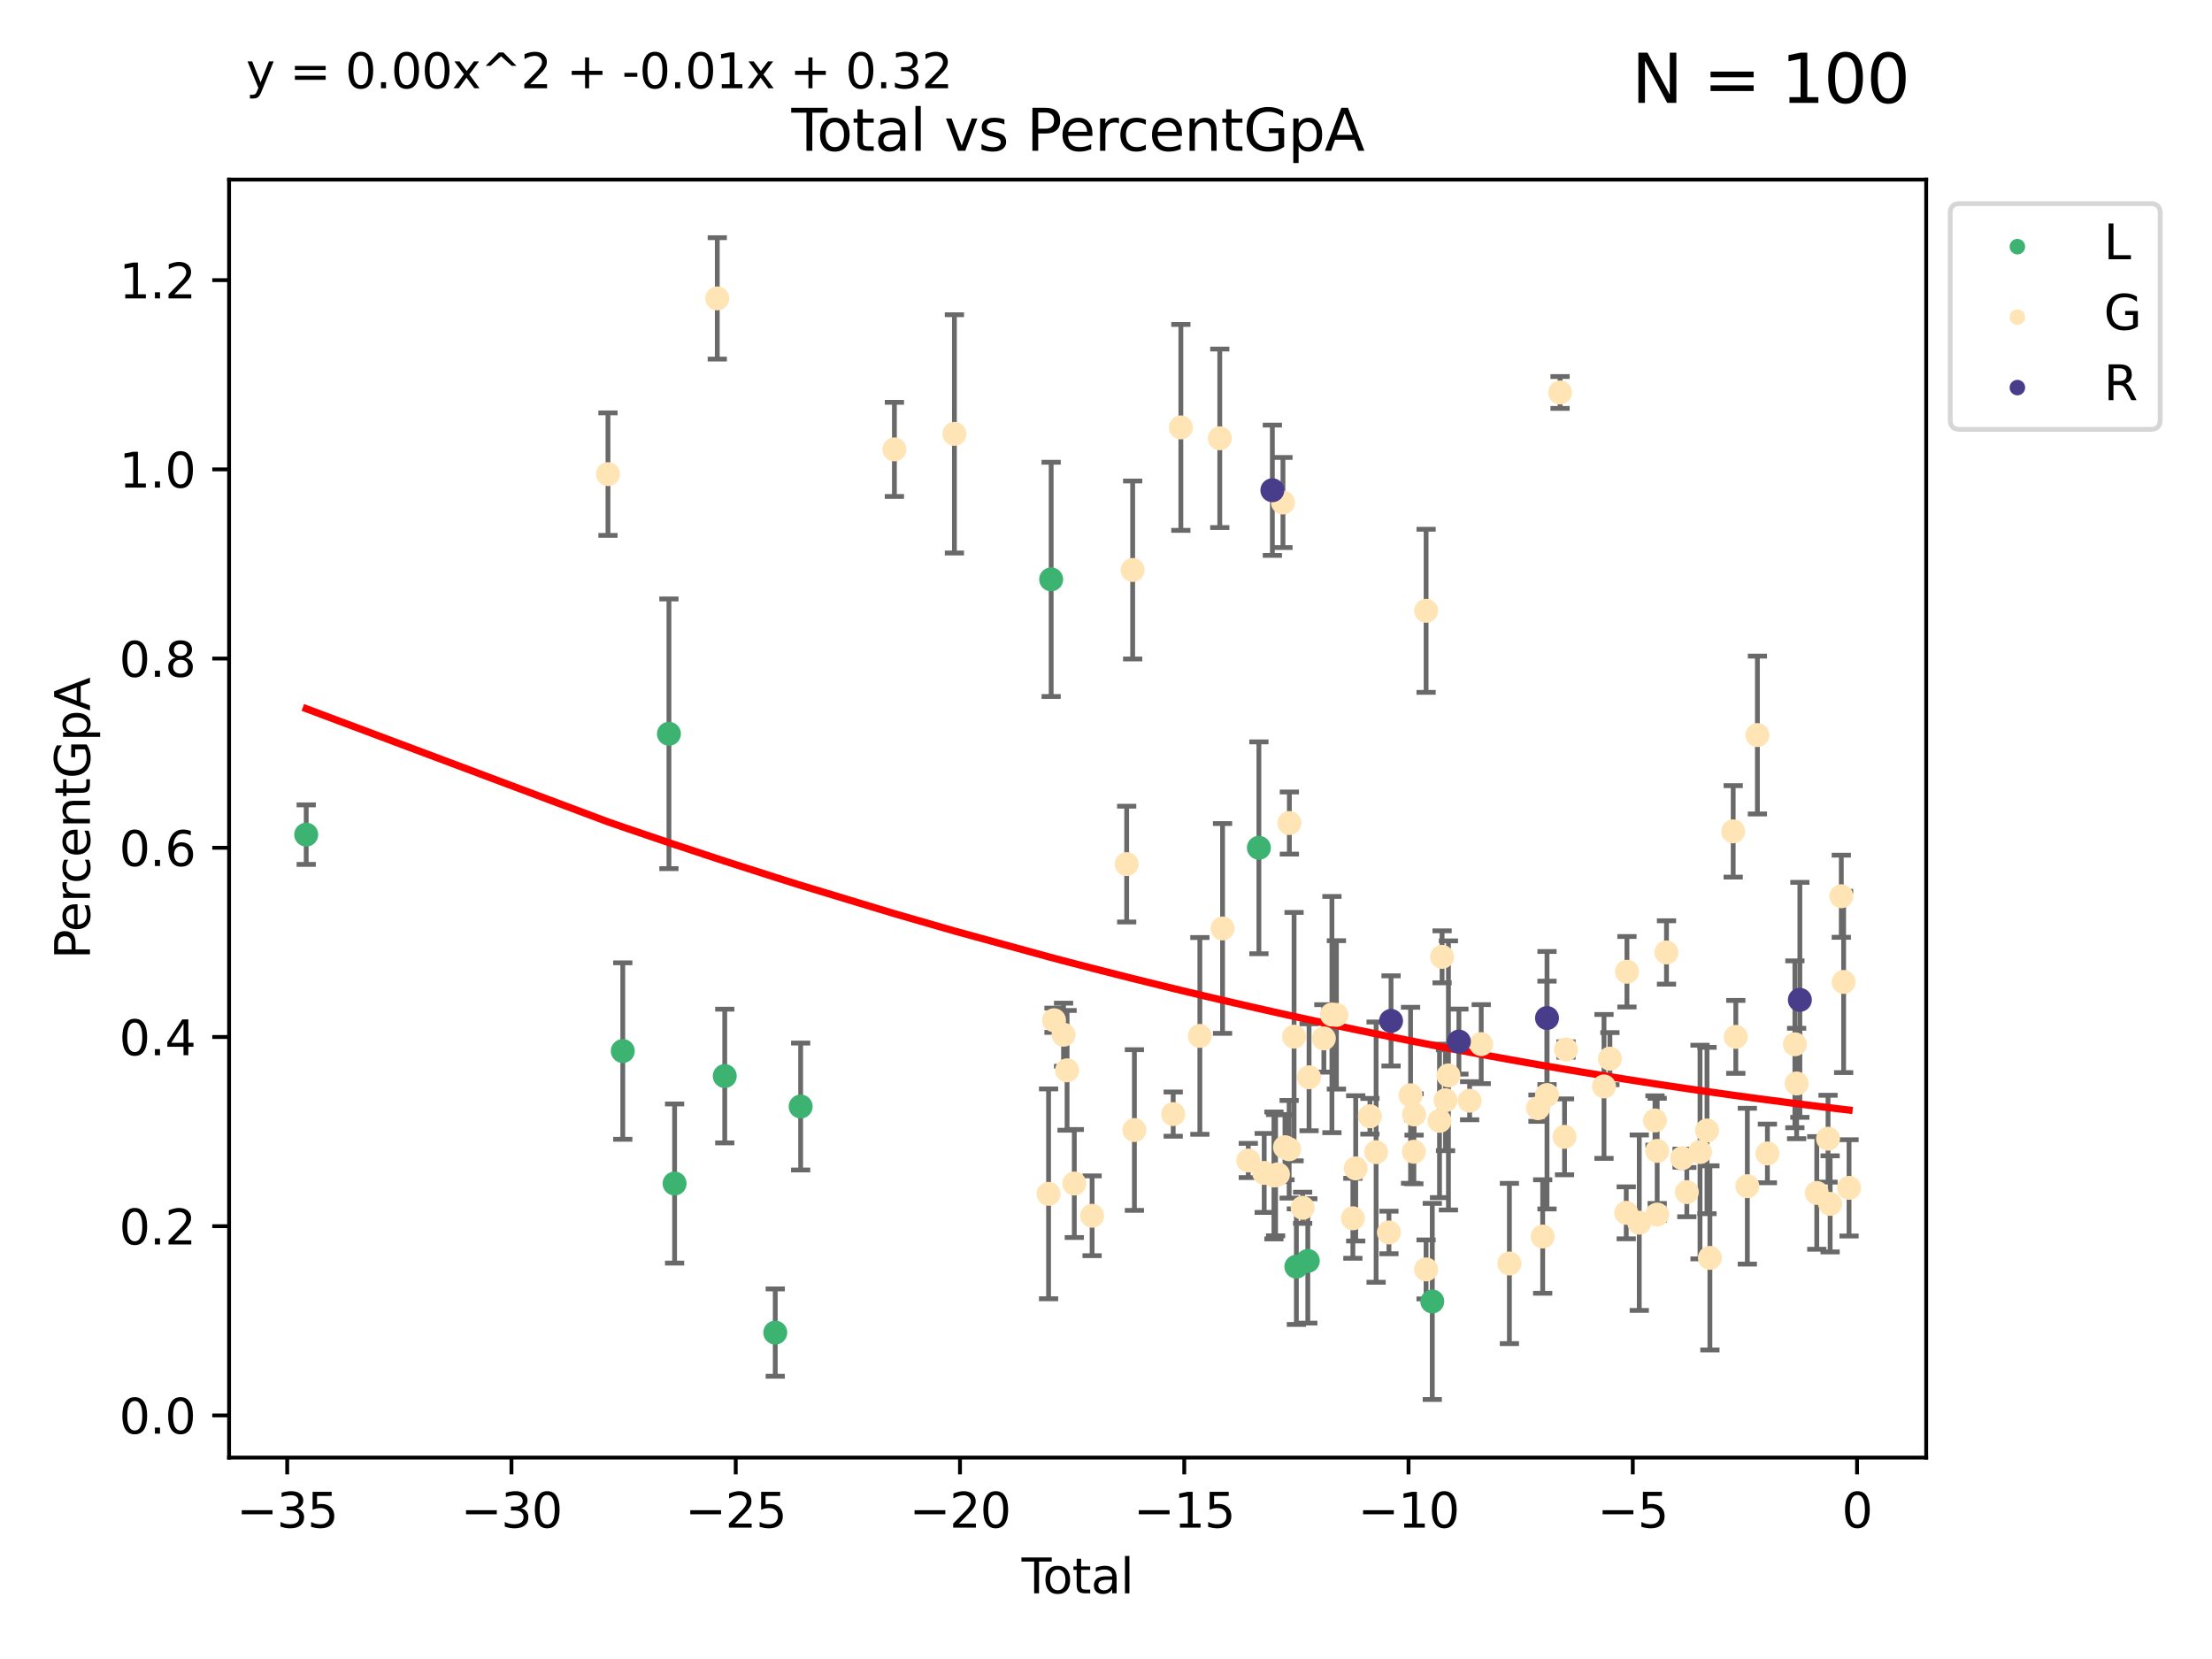 <?xml version="1.0" encoding="utf-8" standalone="no"?>
<!DOCTYPE svg PUBLIC "-//W3C//DTD SVG 1.1//EN"
  "http://www.w3.org/Graphics/SVG/1.1/DTD/svg11.dtd">
<svg xmlns:xlink="http://www.w3.org/1999/xlink" width="460.8pt" height="345.6pt" viewBox="0 0 460.8 345.6" xmlns="http://www.w3.org/2000/svg" version="1.1">
 <defs>
  <style type="text/css">*{stroke-linejoin: round; stroke-linecap: butt}</style>
 </defs>
 <g id="figure_1">
  <g id="patch_1">
   <path d="M 0 345.6 
L 460.8 345.6 
L 460.8 0 
L 0 0 
z
" style="fill: #ffffff"/>
  </g>
  <g id="axes_1">
   <g id="patch_2">
    <path d="M 47.72 303.64 
L 401.26 303.64 
L 401.26 37.411 
L 47.72 37.411 
z
" style="fill: #ffffff"/>
   </g>
   <g id="PathCollection_1">
    <defs>
     <path id="m1b0759cb3e" d="M 0 1.118 
C 0.297 1.118 0.581 1 0.791 0.791 
C 1 0.581 1.118 0.297 1.118 0 
C 1.118 -0.297 1 -0.581 0.791 -0.791 
C 0.581 -1 0.297 -1.118 0 -1.118 
C -0.297 -1.118 -0.581 -1 -0.791 -0.791 
C -1 -0.581 -1.118 -0.297 -1.118 0 
C -1.118 0.297 -1 0.581 -0.791 0.791 
C -0.581 1 -0.297 1.118 0 1.118 
z
" style="stroke: #3cb371"/>
    </defs>
    <g clip-path="url(#p54762543b4)">
     <use xlink:href="#m1b0759cb3e" x="63.79" y="173.869" style="fill: #3cb371; stroke: #3cb371"/>
     <use xlink:href="#m1b0759cb3e" x="129.736" y="218.951" style="fill: #3cb371; stroke: #3cb371"/>
     <use xlink:href="#m1b0759cb3e" x="139.351" y="152.862" style="fill: #3cb371; stroke: #3cb371"/>
     <use xlink:href="#m1b0759cb3e" x="140.531" y="246.55" style="fill: #3cb371; stroke: #3cb371"/>
     <use xlink:href="#m1b0759cb3e" x="150.98" y="224.16" style="fill: #3cb371; stroke: #3cb371"/>
     <use xlink:href="#m1b0759cb3e" x="161.499" y="277.603" style="fill: #3cb371; stroke: #3cb371"/>
     <use xlink:href="#m1b0759cb3e" x="166.792" y="230.505" style="fill: #3cb371; stroke: #3cb371"/>
     <use xlink:href="#m1b0759cb3e" x="218.975" y="120.693" style="fill: #3cb371; stroke: #3cb371"/>
     <use xlink:href="#m1b0759cb3e" x="262.252" y="176.61" style="fill: #3cb371; stroke: #3cb371"/>
     <use xlink:href="#m1b0759cb3e" x="270.059" y="263.865" style="fill: #3cb371; stroke: #3cb371"/>
     <use xlink:href="#m1b0759cb3e" x="272.441" y="262.669" style="fill: #3cb371; stroke: #3cb371"/>
     <use xlink:href="#m1b0759cb3e" x="298.371" y="271.113" style="fill: #3cb371; stroke: #3cb371"/>
    </g>
   </g>
   <g id="PathCollection_2">
    <defs>
     <path id="m166a0dd0cb" d="M 0 1.118 
C 0.297 1.118 0.581 1 0.791 0.791 
C 1 0.581 1.118 0.297 1.118 0 
C 1.118 -0.297 1 -0.581 0.791 -0.791 
C 0.581 -1 0.297 -1.118 0 -1.118 
C -0.297 -1.118 -0.581 -1 -0.791 -0.791 
C -1 -0.581 -1.118 -0.297 -1.118 0 
C -1.118 0.297 -1 0.581 -0.791 0.791 
C -0.581 1 -0.297 1.118 0 1.118 
z
" style="stroke: #ffe4b5"/>
    </defs>
    <g clip-path="url(#p54762543b4)">
     <use xlink:href="#m166a0dd0cb" x="126.654" y="98.77" style="fill: #ffe4b5; stroke: #ffe4b5"/>
     <use xlink:href="#m166a0dd0cb" x="149.423" y="62.159" style="fill: #ffe4b5; stroke: #ffe4b5"/>
     <use xlink:href="#m166a0dd0cb" x="186.322" y="93.616" style="fill: #ffe4b5; stroke: #ffe4b5"/>
     <use xlink:href="#m166a0dd0cb" x="198.822" y="90.382" style="fill: #ffe4b5; stroke: #ffe4b5"/>
     <use xlink:href="#m166a0dd0cb" x="218.437" y="248.7" style="fill: #ffe4b5; stroke: #ffe4b5"/>
     <use xlink:href="#m166a0dd0cb" x="219.57" y="212.535" style="fill: #ffe4b5; stroke: #ffe4b5"/>
     <use xlink:href="#m166a0dd0cb" x="221.559" y="215.553" style="fill: #ffe4b5; stroke: #ffe4b5"/>
     <use xlink:href="#m166a0dd0cb" x="222.292" y="222.972" style="fill: #ffe4b5; stroke: #ffe4b5"/>
     <use xlink:href="#m166a0dd0cb" x="223.798" y="246.549" style="fill: #ffe4b5; stroke: #ffe4b5"/>
     <use xlink:href="#m166a0dd0cb" x="227.505" y="253.271" style="fill: #ffe4b5; stroke: #ffe4b5"/>
     <use xlink:href="#m166a0dd0cb" x="234.708" y="180.009" style="fill: #ffe4b5; stroke: #ffe4b5"/>
     <use xlink:href="#m166a0dd0cb" x="235.956" y="118.736" style="fill: #ffe4b5; stroke: #ffe4b5"/>
     <use xlink:href="#m166a0dd0cb" x="236.317" y="235.407" style="fill: #ffe4b5; stroke: #ffe4b5"/>
     <use xlink:href="#m166a0dd0cb" x="244.4" y="232.094" style="fill: #ffe4b5; stroke: #ffe4b5"/>
     <use xlink:href="#m166a0dd0cb" x="245.996" y="89.036" style="fill: #ffe4b5; stroke: #ffe4b5"/>
     <use xlink:href="#m166a0dd0cb" x="249.953" y="215.799" style="fill: #ffe4b5; stroke: #ffe4b5"/>
     <use xlink:href="#m166a0dd0cb" x="254.102" y="91.306" style="fill: #ffe4b5; stroke: #ffe4b5"/>
     <use xlink:href="#m166a0dd0cb" x="254.68" y="193.412" style="fill: #ffe4b5; stroke: #ffe4b5"/>
     <use xlink:href="#m166a0dd0cb" x="260.041" y="241.751" style="fill: #ffe4b5; stroke: #ffe4b5"/>
     <use xlink:href="#m166a0dd0cb" x="263.358" y="244.345" style="fill: #ffe4b5; stroke: #ffe4b5"/>
     <use xlink:href="#m166a0dd0cb" x="265.383" y="244.867" style="fill: #ffe4b5; stroke: #ffe4b5"/>
     <use xlink:href="#m166a0dd0cb" x="265.726" y="244.809" style="fill: #ffe4b5; stroke: #ffe4b5"/>
     <use xlink:href="#m166a0dd0cb" x="266.226" y="244.644" style="fill: #ffe4b5; stroke: #ffe4b5"/>
     <use xlink:href="#m166a0dd0cb" x="267.265" y="104.684" style="fill: #ffe4b5; stroke: #ffe4b5"/>
     <use xlink:href="#m166a0dd0cb" x="267.686" y="238.983" style="fill: #ffe4b5; stroke: #ffe4b5"/>
     <use xlink:href="#m166a0dd0cb" x="268.553" y="239.412" style="fill: #ffe4b5; stroke: #ffe4b5"/>
     <use xlink:href="#m166a0dd0cb" x="268.599" y="171.453" style="fill: #ffe4b5; stroke: #ffe4b5"/>
     <use xlink:href="#m166a0dd0cb" x="269.578" y="215.949" style="fill: #ffe4b5; stroke: #ffe4b5"/>
     <use xlink:href="#m166a0dd0cb" x="271.364" y="251.607" style="fill: #ffe4b5; stroke: #ffe4b5"/>
     <use xlink:href="#m166a0dd0cb" x="272.702" y="224.416" style="fill: #ffe4b5; stroke: #ffe4b5"/>
     <use xlink:href="#m166a0dd0cb" x="275.784" y="216.321" style="fill: #ffe4b5; stroke: #ffe4b5"/>
     <use xlink:href="#m166a0dd0cb" x="277.464" y="211.35" style="fill: #ffe4b5; stroke: #ffe4b5"/>
     <use xlink:href="#m166a0dd0cb" x="278.398" y="211.418" style="fill: #ffe4b5; stroke: #ffe4b5"/>
     <use xlink:href="#m166a0dd0cb" x="281.827" y="253.795" style="fill: #ffe4b5; stroke: #ffe4b5"/>
     <use xlink:href="#m166a0dd0cb" x="282.42" y="243.394" style="fill: #ffe4b5; stroke: #ffe4b5"/>
     <use xlink:href="#m166a0dd0cb" x="285.381" y="232.54" style="fill: #ffe4b5; stroke: #ffe4b5"/>
     <use xlink:href="#m166a0dd0cb" x="286.669" y="240.01" style="fill: #ffe4b5; stroke: #ffe4b5"/>
     <use xlink:href="#m166a0dd0cb" x="289.34" y="256.748" style="fill: #ffe4b5; stroke: #ffe4b5"/>
     <use xlink:href="#m166a0dd0cb" x="293.848" y="228.169" style="fill: #ffe4b5; stroke: #ffe4b5"/>
     <use xlink:href="#m166a0dd0cb" x="294.532" y="239.926" style="fill: #ffe4b5; stroke: #ffe4b5"/>
     <use xlink:href="#m166a0dd0cb" x="294.58" y="232.161" style="fill: #ffe4b5; stroke: #ffe4b5"/>
     <use xlink:href="#m166a0dd0cb" x="297.077" y="264.442" style="fill: #ffe4b5; stroke: #ffe4b5"/>
     <use xlink:href="#m166a0dd0cb" x="297.082" y="127.245" style="fill: #ffe4b5; stroke: #ffe4b5"/>
     <use xlink:href="#m166a0dd0cb" x="299.88" y="233.501" style="fill: #ffe4b5; stroke: #ffe4b5"/>
     <use xlink:href="#m166a0dd0cb" x="300.413" y="199.329" style="fill: #ffe4b5; stroke: #ffe4b5"/>
     <use xlink:href="#m166a0dd0cb" x="301.133" y="229.199" style="fill: #ffe4b5; stroke: #ffe4b5"/>
     <use xlink:href="#m166a0dd0cb" x="301.737" y="224.026" style="fill: #ffe4b5; stroke: #ffe4b5"/>
     <use xlink:href="#m166a0dd0cb" x="306.151" y="229.302" style="fill: #ffe4b5; stroke: #ffe4b5"/>
     <use xlink:href="#m166a0dd0cb" x="308.565" y="217.508" style="fill: #ffe4b5; stroke: #ffe4b5"/>
     <use xlink:href="#m166a0dd0cb" x="314.435" y="263.206" style="fill: #ffe4b5; stroke: #ffe4b5"/>
     <use xlink:href="#m166a0dd0cb" x="320.391" y="230.853" style="fill: #ffe4b5; stroke: #ffe4b5"/>
     <use xlink:href="#m166a0dd0cb" x="321.369" y="257.59" style="fill: #ffe4b5; stroke: #ffe4b5"/>
     <use xlink:href="#m166a0dd0cb" x="322.269" y="228.118" style="fill: #ffe4b5; stroke: #ffe4b5"/>
     <use xlink:href="#m166a0dd0cb" x="324.991" y="81.759" style="fill: #ffe4b5; stroke: #ffe4b5"/>
     <use xlink:href="#m166a0dd0cb" x="325.924" y="236.823" style="fill: #ffe4b5; stroke: #ffe4b5"/>
     <use xlink:href="#m166a0dd0cb" x="326.228" y="218.63" style="fill: #ffe4b5; stroke: #ffe4b5"/>
     <use xlink:href="#m166a0dd0cb" x="334.142" y="226.324" style="fill: #ffe4b5; stroke: #ffe4b5"/>
     <use xlink:href="#m166a0dd0cb" x="335.374" y="220.536" style="fill: #ffe4b5; stroke: #ffe4b5"/>
     <use xlink:href="#m166a0dd0cb" x="338.777" y="252.652" style="fill: #ffe4b5; stroke: #ffe4b5"/>
     <use xlink:href="#m166a0dd0cb" x="338.922" y="202.433" style="fill: #ffe4b5; stroke: #ffe4b5"/>
     <use xlink:href="#m166a0dd0cb" x="341.489" y="254.708" style="fill: #ffe4b5; stroke: #ffe4b5"/>
     <use xlink:href="#m166a0dd0cb" x="344.764" y="233.414" style="fill: #ffe4b5; stroke: #ffe4b5"/>
     <use xlink:href="#m166a0dd0cb" x="345.222" y="239.752" style="fill: #ffe4b5; stroke: #ffe4b5"/>
     <use xlink:href="#m166a0dd0cb" x="345.232" y="253.018" style="fill: #ffe4b5; stroke: #ffe4b5"/>
     <use xlink:href="#m166a0dd0cb" x="347.16" y="198.415" style="fill: #ffe4b5; stroke: #ffe4b5"/>
     <use xlink:href="#m166a0dd0cb" x="350.407" y="241.268" style="fill: #ffe4b5; stroke: #ffe4b5"/>
     <use xlink:href="#m166a0dd0cb" x="351.401" y="248.338" style="fill: #ffe4b5; stroke: #ffe4b5"/>
     <use xlink:href="#m166a0dd0cb" x="354.144" y="239.991" style="fill: #ffe4b5; stroke: #ffe4b5"/>
     <use xlink:href="#m166a0dd0cb" x="355.601" y="235.503" style="fill: #ffe4b5; stroke: #ffe4b5"/>
     <use xlink:href="#m166a0dd0cb" x="356.205" y="262.043" style="fill: #ffe4b5; stroke: #ffe4b5"/>
     <use xlink:href="#m166a0dd0cb" x="361.057" y="173.19" style="fill: #ffe4b5; stroke: #ffe4b5"/>
     <use xlink:href="#m166a0dd0cb" x="361.601" y="215.999" style="fill: #ffe4b5; stroke: #ffe4b5"/>
     <use xlink:href="#m166a0dd0cb" x="364.003" y="247.1" style="fill: #ffe4b5; stroke: #ffe4b5"/>
     <use xlink:href="#m166a0dd0cb" x="366.1" y="153.121" style="fill: #ffe4b5; stroke: #ffe4b5"/>
     <use xlink:href="#m166a0dd0cb" x="368.184" y="240.285" style="fill: #ffe4b5; stroke: #ffe4b5"/>
     <use xlink:href="#m166a0dd0cb" x="373.91" y="217.544" style="fill: #ffe4b5; stroke: #ffe4b5"/>
     <use xlink:href="#m166a0dd0cb" x="374.27" y="225.707" style="fill: #ffe4b5; stroke: #ffe4b5"/>
     <use xlink:href="#m166a0dd0cb" x="378.467" y="248.511" style="fill: #ffe4b5; stroke: #ffe4b5"/>
     <use xlink:href="#m166a0dd0cb" x="380.817" y="237.211" style="fill: #ffe4b5; stroke: #ffe4b5"/>
     <use xlink:href="#m166a0dd0cb" x="381.252" y="250.791" style="fill: #ffe4b5; stroke: #ffe4b5"/>
     <use xlink:href="#m166a0dd0cb" x="383.577" y="186.702" style="fill: #ffe4b5; stroke: #ffe4b5"/>
     <use xlink:href="#m166a0dd0cb" x="384.061" y="204.556" style="fill: #ffe4b5; stroke: #ffe4b5"/>
     <use xlink:href="#m166a0dd0cb" x="385.19" y="247.454" style="fill: #ffe4b5; stroke: #ffe4b5"/>
    </g>
   </g>
   <g id="PathCollection_3">
    <defs>
     <path id="m2cac09dab5" d="M 0 1.118 
C 0.297 1.118 0.581 1 0.791 0.791 
C 1 0.581 1.118 0.297 1.118 0 
C 1.118 -0.297 1 -0.581 0.791 -0.791 
C 0.581 -1 0.297 -1.118 0 -1.118 
C -0.297 -1.118 -0.581 -1 -0.791 -0.791 
C -1 -0.581 -1.118 -0.297 -1.118 0 
C -1.118 0.297 -1 0.581 -0.791 0.791 
C -0.581 1 -0.297 1.118 0 1.118 
z
" style="stroke: #483d8b"/>
    </defs>
    <g clip-path="url(#p54762543b4)">
     <use xlink:href="#m2cac09dab5" x="265.056" y="102.125" style="fill: #483d8b; stroke: #483d8b"/>
     <use xlink:href="#m2cac09dab5" x="289.78" y="212.672" style="fill: #483d8b; stroke: #483d8b"/>
     <use xlink:href="#m2cac09dab5" x="303.917" y="216.981" style="fill: #483d8b; stroke: #483d8b"/>
     <use xlink:href="#m2cac09dab5" x="322.271" y="212.075" style="fill: #483d8b; stroke: #483d8b"/>
     <use xlink:href="#m2cac09dab5" x="374.946" y="208.291" style="fill: #483d8b; stroke: #483d8b"/>
    </g>
   </g>
   <g id="matplotlib.axis_1">
    <g id="xtick_1">
     <g id="line2d_1">
      <defs>
       <path id="m0bb29fc5bb" d="M 0 0 
L 0 3.5 
" style="stroke: #000000; stroke-width: 0.8"/>
      </defs>
      <g>
       <use xlink:href="#m0bb29fc5bb" x="59.83" y="303.64" style="stroke: #000000; stroke-width: 0.8"/>
      </g>
     </g>
     <g id="text_1">
      <!-- −35 -->
      <g transform="translate(49.278 318.238)scale(0.1 -0.1)">
       <defs>
        <path id="DejaVuSans-2212" d="M 678 2272 
L 4684 2272 
L 4684 1741 
L 678 1741 
L 678 2272 
z
" transform="scale(0.016)"/>
        <path id="DejaVuSans-33" d="M 2597 2516 
Q 3050 2419 3304 2112 
Q 3559 1806 3559 1356 
Q 3559 666 3084 287 
Q 2609 -91 1734 -91 
Q 1441 -91 1130 -33 
Q 819 25 488 141 
L 488 750 
Q 750 597 1062 519 
Q 1375 441 1716 441 
Q 2309 441 2620 675 
Q 2931 909 2931 1356 
Q 2931 1769 2642 2001 
Q 2353 2234 1838 2234 
L 1294 2234 
L 1294 2753 
L 1863 2753 
Q 2328 2753 2575 2939 
Q 2822 3125 2822 3475 
Q 2822 3834 2567 4026 
Q 2313 4219 1838 4219 
Q 1578 4219 1281 4162 
Q 984 4106 628 3988 
L 628 4550 
Q 988 4650 1302 4700 
Q 1616 4750 1894 4750 
Q 2613 4750 3031 4423 
Q 3450 4097 3450 3541 
Q 3450 3153 3228 2886 
Q 3006 2619 2597 2516 
z
" transform="scale(0.016)"/>
        <path id="DejaVuSans-35" d="M 691 4666 
L 3169 4666 
L 3169 4134 
L 1269 4134 
L 1269 2991 
Q 1406 3038 1543 3061 
Q 1681 3084 1819 3084 
Q 2600 3084 3056 2656 
Q 3513 2228 3513 1497 
Q 3513 744 3044 326 
Q 2575 -91 1722 -91 
Q 1428 -91 1123 -41 
Q 819 9 494 109 
L 494 744 
Q 775 591 1075 516 
Q 1375 441 1709 441 
Q 2250 441 2565 725 
Q 2881 1009 2881 1497 
Q 2881 1984 2565 2268 
Q 2250 2553 1709 2553 
Q 1456 2553 1204 2497 
Q 953 2441 691 2322 
L 691 4666 
z
" transform="scale(0.016)"/>
       </defs>
       <use xlink:href="#DejaVuSans-2212"/>
       <use xlink:href="#DejaVuSans-33" x="83.789"/>
       <use xlink:href="#DejaVuSans-35" x="147.412"/>
      </g>
     </g>
    </g>
    <g id="xtick_2">
     <g id="line2d_2">
      <g>
       <use xlink:href="#m0bb29fc5bb" x="106.548" y="303.64" style="stroke: #000000; stroke-width: 0.8"/>
      </g>
     </g>
     <g id="text_2">
      <!-- −30 -->
      <g transform="translate(95.996 318.238)scale(0.1 -0.1)">
       <defs>
        <path id="DejaVuSans-30" d="M 2034 4250 
Q 1547 4250 1301 3770 
Q 1056 3291 1056 2328 
Q 1056 1369 1301 889 
Q 1547 409 2034 409 
Q 2525 409 2770 889 
Q 3016 1369 3016 2328 
Q 3016 3291 2770 3770 
Q 2525 4250 2034 4250 
z
M 2034 4750 
Q 2819 4750 3233 4129 
Q 3647 3509 3647 2328 
Q 3647 1150 3233 529 
Q 2819 -91 2034 -91 
Q 1250 -91 836 529 
Q 422 1150 422 2328 
Q 422 3509 836 4129 
Q 1250 4750 2034 4750 
z
" transform="scale(0.016)"/>
       </defs>
       <use xlink:href="#DejaVuSans-2212"/>
       <use xlink:href="#DejaVuSans-33" x="83.789"/>
       <use xlink:href="#DejaVuSans-30" x="147.412"/>
      </g>
     </g>
    </g>
    <g id="xtick_3">
     <g id="line2d_3">
      <g>
       <use xlink:href="#m0bb29fc5bb" x="153.266" y="303.64" style="stroke: #000000; stroke-width: 0.8"/>
      </g>
     </g>
     <g id="text_3">
      <!-- −25 -->
      <g transform="translate(142.714 318.238)scale(0.1 -0.1)">
       <defs>
        <path id="DejaVuSans-32" d="M 1228 531 
L 3431 531 
L 3431 0 
L 469 0 
L 469 531 
Q 828 903 1448 1529 
Q 2069 2156 2228 2338 
Q 2531 2678 2651 2914 
Q 2772 3150 2772 3378 
Q 2772 3750 2511 3984 
Q 2250 4219 1831 4219 
Q 1534 4219 1204 4116 
Q 875 4013 500 3803 
L 500 4441 
Q 881 4594 1212 4672 
Q 1544 4750 1819 4750 
Q 2544 4750 2975 4387 
Q 3406 4025 3406 3419 
Q 3406 3131 3298 2873 
Q 3191 2616 2906 2266 
Q 2828 2175 2409 1742 
Q 1991 1309 1228 531 
z
" transform="scale(0.016)"/>
       </defs>
       <use xlink:href="#DejaVuSans-2212"/>
       <use xlink:href="#DejaVuSans-32" x="83.789"/>
       <use xlink:href="#DejaVuSans-35" x="147.412"/>
      </g>
     </g>
    </g>
    <g id="xtick_4">
     <g id="line2d_4">
      <g>
       <use xlink:href="#m0bb29fc5bb" x="199.984" y="303.64" style="stroke: #000000; stroke-width: 0.8"/>
      </g>
     </g>
     <g id="text_4">
      <!-- −20 -->
      <g transform="translate(189.432 318.238)scale(0.1 -0.1)">
       <use xlink:href="#DejaVuSans-2212"/>
       <use xlink:href="#DejaVuSans-32" x="83.789"/>
       <use xlink:href="#DejaVuSans-30" x="147.412"/>
      </g>
     </g>
    </g>
    <g id="xtick_5">
     <g id="line2d_5">
      <g>
       <use xlink:href="#m0bb29fc5bb" x="246.702" y="303.64" style="stroke: #000000; stroke-width: 0.8"/>
      </g>
     </g>
     <g id="text_5">
      <!-- −15 -->
      <g transform="translate(236.15 318.238)scale(0.1 -0.1)">
       <defs>
        <path id="DejaVuSans-31" d="M 794 531 
L 1825 531 
L 1825 4091 
L 703 3866 
L 703 4441 
L 1819 4666 
L 2450 4666 
L 2450 531 
L 3481 531 
L 3481 0 
L 794 0 
L 794 531 
z
" transform="scale(0.016)"/>
       </defs>
       <use xlink:href="#DejaVuSans-2212"/>
       <use xlink:href="#DejaVuSans-31" x="83.789"/>
       <use xlink:href="#DejaVuSans-35" x="147.412"/>
      </g>
     </g>
    </g>
    <g id="xtick_6">
     <g id="line2d_6">
      <g>
       <use xlink:href="#m0bb29fc5bb" x="293.42" y="303.64" style="stroke: #000000; stroke-width: 0.8"/>
      </g>
     </g>
     <g id="text_6">
      <!-- −10 -->
      <g transform="translate(282.868 318.238)scale(0.1 -0.1)">
       <use xlink:href="#DejaVuSans-2212"/>
       <use xlink:href="#DejaVuSans-31" x="83.789"/>
       <use xlink:href="#DejaVuSans-30" x="147.412"/>
      </g>
     </g>
    </g>
    <g id="xtick_7">
     <g id="line2d_7">
      <g>
       <use xlink:href="#m0bb29fc5bb" x="340.138" y="303.64" style="stroke: #000000; stroke-width: 0.8"/>
      </g>
     </g>
     <g id="text_7">
      <!-- −5 -->
      <g transform="translate(332.767 318.238)scale(0.1 -0.1)">
       <use xlink:href="#DejaVuSans-2212"/>
       <use xlink:href="#DejaVuSans-35" x="83.789"/>
      </g>
     </g>
    </g>
    <g id="xtick_8">
     <g id="line2d_8">
      <g>
       <use xlink:href="#m0bb29fc5bb" x="386.856" y="303.64" style="stroke: #000000; stroke-width: 0.8"/>
      </g>
     </g>
     <g id="text_8">
      <!-- 0 -->
      <g transform="translate(383.674 318.238)scale(0.1 -0.1)">
       <use xlink:href="#DejaVuSans-30"/>
      </g>
     </g>
    </g>
    <g id="text_9">
     <!-- Total -->
     <g transform="translate(212.813 331.917)scale(0.1 -0.1)">
      <defs>
       <path id="DejaVuSans-54" d="M -19 4666 
L 3928 4666 
L 3928 4134 
L 2272 4134 
L 2272 0 
L 1638 0 
L 1638 4134 
L -19 4134 
L -19 4666 
z
" transform="scale(0.016)"/>
       <path id="DejaVuSans-6f" d="M 1959 3097 
Q 1497 3097 1228 2736 
Q 959 2375 959 1747 
Q 959 1119 1226 758 
Q 1494 397 1959 397 
Q 2419 397 2687 759 
Q 2956 1122 2956 1747 
Q 2956 2369 2687 2733 
Q 2419 3097 1959 3097 
z
M 1959 3584 
Q 2709 3584 3137 3096 
Q 3566 2609 3566 1747 
Q 3566 888 3137 398 
Q 2709 -91 1959 -91 
Q 1206 -91 779 398 
Q 353 888 353 1747 
Q 353 2609 779 3096 
Q 1206 3584 1959 3584 
z
" transform="scale(0.016)"/>
       <path id="DejaVuSans-74" d="M 1172 4494 
L 1172 3500 
L 2356 3500 
L 2356 3053 
L 1172 3053 
L 1172 1153 
Q 1172 725 1289 603 
Q 1406 481 1766 481 
L 2356 481 
L 2356 0 
L 1766 0 
Q 1100 0 847 248 
Q 594 497 594 1153 
L 594 3053 
L 172 3053 
L 172 3500 
L 594 3500 
L 594 4494 
L 1172 4494 
z
" transform="scale(0.016)"/>
       <path id="DejaVuSans-61" d="M 2194 1759 
Q 1497 1759 1228 1600 
Q 959 1441 959 1056 
Q 959 750 1161 570 
Q 1363 391 1709 391 
Q 2188 391 2477 730 
Q 2766 1069 2766 1631 
L 2766 1759 
L 2194 1759 
z
M 3341 1997 
L 3341 0 
L 2766 0 
L 2766 531 
Q 2569 213 2275 61 
Q 1981 -91 1556 -91 
Q 1019 -91 701 211 
Q 384 513 384 1019 
Q 384 1609 779 1909 
Q 1175 2209 1959 2209 
L 2766 2209 
L 2766 2266 
Q 2766 2663 2505 2880 
Q 2244 3097 1772 3097 
Q 1472 3097 1187 3025 
Q 903 2953 641 2809 
L 641 3341 
Q 956 3463 1253 3523 
Q 1550 3584 1831 3584 
Q 2591 3584 2966 3190 
Q 3341 2797 3341 1997 
z
" transform="scale(0.016)"/>
       <path id="DejaVuSans-6c" d="M 603 4863 
L 1178 4863 
L 1178 0 
L 603 0 
L 603 4863 
z
" transform="scale(0.016)"/>
      </defs>
      <use xlink:href="#DejaVuSans-54"/>
      <use xlink:href="#DejaVuSans-6f" x="44.084"/>
      <use xlink:href="#DejaVuSans-74" x="105.266"/>
      <use xlink:href="#DejaVuSans-61" x="144.475"/>
      <use xlink:href="#DejaVuSans-6c" x="205.754"/>
     </g>
    </g>
   </g>
   <g id="matplotlib.axis_2">
    <g id="ytick_1">
     <g id="line2d_9">
      <defs>
       <path id="mf1e1a1068b" d="M 0 0 
L -3.5 0 
" style="stroke: #000000; stroke-width: 0.8"/>
      </defs>
      <g>
       <use xlink:href="#mf1e1a1068b" x="47.72" y="294.854" style="stroke: #000000; stroke-width: 0.8"/>
      </g>
     </g>
     <g id="text_10">
      <!-- 0.0 -->
      <g transform="translate(24.817 298.654)scale(0.1 -0.1)">
       <defs>
        <path id="DejaVuSans-2e" d="M 684 794 
L 1344 794 
L 1344 0 
L 684 0 
L 684 794 
z
" transform="scale(0.016)"/>
       </defs>
       <use xlink:href="#DejaVuSans-30"/>
       <use xlink:href="#DejaVuSans-2e" x="63.623"/>
       <use xlink:href="#DejaVuSans-30" x="95.41"/>
      </g>
     </g>
    </g>
    <g id="ytick_2">
     <g id="line2d_10">
      <g>
       <use xlink:href="#mf1e1a1068b" x="47.72" y="255.439" style="stroke: #000000; stroke-width: 0.8"/>
      </g>
     </g>
     <g id="text_11">
      <!-- 0.2 -->
      <g transform="translate(24.817 259.238)scale(0.1 -0.1)">
       <use xlink:href="#DejaVuSans-30"/>
       <use xlink:href="#DejaVuSans-2e" x="63.623"/>
       <use xlink:href="#DejaVuSans-32" x="95.41"/>
      </g>
     </g>
    </g>
    <g id="ytick_3">
     <g id="line2d_11">
      <g>
       <use xlink:href="#mf1e1a1068b" x="47.72" y="216.023" style="stroke: #000000; stroke-width: 0.8"/>
      </g>
     </g>
     <g id="text_12">
      <!-- 0.4 -->
      <g transform="translate(24.817 219.823)scale(0.1 -0.1)">
       <defs>
        <path id="DejaVuSans-34" d="M 2419 4116 
L 825 1625 
L 2419 1625 
L 2419 4116 
z
M 2253 4666 
L 3047 4666 
L 3047 1625 
L 3713 1625 
L 3713 1100 
L 3047 1100 
L 3047 0 
L 2419 0 
L 2419 1100 
L 313 1100 
L 313 1709 
L 2253 4666 
z
" transform="scale(0.016)"/>
       </defs>
       <use xlink:href="#DejaVuSans-30"/>
       <use xlink:href="#DejaVuSans-2e" x="63.623"/>
       <use xlink:href="#DejaVuSans-34" x="95.41"/>
      </g>
     </g>
    </g>
    <g id="ytick_4">
     <g id="line2d_12">
      <g>
       <use xlink:href="#mf1e1a1068b" x="47.72" y="176.608" style="stroke: #000000; stroke-width: 0.8"/>
      </g>
     </g>
     <g id="text_13">
      <!-- 0.6 -->
      <g transform="translate(24.817 180.407)scale(0.1 -0.1)">
       <defs>
        <path id="DejaVuSans-36" d="M 2113 2584 
Q 1688 2584 1439 2293 
Q 1191 2003 1191 1497 
Q 1191 994 1439 701 
Q 1688 409 2113 409 
Q 2538 409 2786 701 
Q 3034 994 3034 1497 
Q 3034 2003 2786 2293 
Q 2538 2584 2113 2584 
z
M 3366 4563 
L 3366 3988 
Q 3128 4100 2886 4159 
Q 2644 4219 2406 4219 
Q 1781 4219 1451 3797 
Q 1122 3375 1075 2522 
Q 1259 2794 1537 2939 
Q 1816 3084 2150 3084 
Q 2853 3084 3261 2657 
Q 3669 2231 3669 1497 
Q 3669 778 3244 343 
Q 2819 -91 2113 -91 
Q 1303 -91 875 529 
Q 447 1150 447 2328 
Q 447 3434 972 4092 
Q 1497 4750 2381 4750 
Q 2619 4750 2861 4703 
Q 3103 4656 3366 4563 
z
" transform="scale(0.016)"/>
       </defs>
       <use xlink:href="#DejaVuSans-30"/>
       <use xlink:href="#DejaVuSans-2e" x="63.623"/>
       <use xlink:href="#DejaVuSans-36" x="95.41"/>
      </g>
     </g>
    </g>
    <g id="ytick_5">
     <g id="line2d_13">
      <g>
       <use xlink:href="#mf1e1a1068b" x="47.72" y="137.192" style="stroke: #000000; stroke-width: 0.8"/>
      </g>
     </g>
     <g id="text_14">
      <!-- 0.8 -->
      <g transform="translate(24.817 140.991)scale(0.1 -0.1)">
       <defs>
        <path id="DejaVuSans-38" d="M 2034 2216 
Q 1584 2216 1326 1975 
Q 1069 1734 1069 1313 
Q 1069 891 1326 650 
Q 1584 409 2034 409 
Q 2484 409 2743 651 
Q 3003 894 3003 1313 
Q 3003 1734 2745 1975 
Q 2488 2216 2034 2216 
z
M 1403 2484 
Q 997 2584 770 2862 
Q 544 3141 544 3541 
Q 544 4100 942 4425 
Q 1341 4750 2034 4750 
Q 2731 4750 3128 4425 
Q 3525 4100 3525 3541 
Q 3525 3141 3298 2862 
Q 3072 2584 2669 2484 
Q 3125 2378 3379 2068 
Q 3634 1759 3634 1313 
Q 3634 634 3220 271 
Q 2806 -91 2034 -91 
Q 1263 -91 848 271 
Q 434 634 434 1313 
Q 434 1759 690 2068 
Q 947 2378 1403 2484 
z
M 1172 3481 
Q 1172 3119 1398 2916 
Q 1625 2713 2034 2713 
Q 2441 2713 2670 2916 
Q 2900 3119 2900 3481 
Q 2900 3844 2670 4047 
Q 2441 4250 2034 4250 
Q 1625 4250 1398 4047 
Q 1172 3844 1172 3481 
z
" transform="scale(0.016)"/>
       </defs>
       <use xlink:href="#DejaVuSans-30"/>
       <use xlink:href="#DejaVuSans-2e" x="63.623"/>
       <use xlink:href="#DejaVuSans-38" x="95.41"/>
      </g>
     </g>
    </g>
    <g id="ytick_6">
     <g id="line2d_14">
      <g>
       <use xlink:href="#mf1e1a1068b" x="47.72" y="97.777" style="stroke: #000000; stroke-width: 0.8"/>
      </g>
     </g>
     <g id="text_15">
      <!-- 1.0 -->
      <g transform="translate(24.817 101.576)scale(0.1 -0.1)">
       <use xlink:href="#DejaVuSans-31"/>
       <use xlink:href="#DejaVuSans-2e" x="63.623"/>
       <use xlink:href="#DejaVuSans-30" x="95.41"/>
      </g>
     </g>
    </g>
    <g id="ytick_7">
     <g id="line2d_15">
      <g>
       <use xlink:href="#mf1e1a1068b" x="47.72" y="58.361" style="stroke: #000000; stroke-width: 0.8"/>
      </g>
     </g>
     <g id="text_16">
      <!-- 1.2 -->
      <g transform="translate(24.817 62.16)scale(0.1 -0.1)">
       <use xlink:href="#DejaVuSans-31"/>
       <use xlink:href="#DejaVuSans-2e" x="63.623"/>
       <use xlink:href="#DejaVuSans-32" x="95.41"/>
      </g>
     </g>
    </g>
    <g id="text_17">
     <!-- PercentGpA -->
     <g transform="translate(18.737 199.802)rotate(-90)scale(0.1 -0.1)">
      <defs>
       <path id="DejaVuSans-50" d="M 1259 4147 
L 1259 2394 
L 2053 2394 
Q 2494 2394 2734 2622 
Q 2975 2850 2975 3272 
Q 2975 3691 2734 3919 
Q 2494 4147 2053 4147 
L 1259 4147 
z
M 628 4666 
L 2053 4666 
Q 2838 4666 3239 4311 
Q 3641 3956 3641 3272 
Q 3641 2581 3239 2228 
Q 2838 1875 2053 1875 
L 1259 1875 
L 1259 0 
L 628 0 
L 628 4666 
z
" transform="scale(0.016)"/>
       <path id="DejaVuSans-65" d="M 3597 1894 
L 3597 1613 
L 953 1613 
Q 991 1019 1311 708 
Q 1631 397 2203 397 
Q 2534 397 2845 478 
Q 3156 559 3463 722 
L 3463 178 
Q 3153 47 2828 -22 
Q 2503 -91 2169 -91 
Q 1331 -91 842 396 
Q 353 884 353 1716 
Q 353 2575 817 3079 
Q 1281 3584 2069 3584 
Q 2775 3584 3186 3129 
Q 3597 2675 3597 1894 
z
M 3022 2063 
Q 3016 2534 2758 2815 
Q 2500 3097 2075 3097 
Q 1594 3097 1305 2825 
Q 1016 2553 972 2059 
L 3022 2063 
z
" transform="scale(0.016)"/>
       <path id="DejaVuSans-72" d="M 2631 2963 
Q 2534 3019 2420 3045 
Q 2306 3072 2169 3072 
Q 1681 3072 1420 2755 
Q 1159 2438 1159 1844 
L 1159 0 
L 581 0 
L 581 3500 
L 1159 3500 
L 1159 2956 
Q 1341 3275 1631 3429 
Q 1922 3584 2338 3584 
Q 2397 3584 2469 3576 
Q 2541 3569 2628 3553 
L 2631 2963 
z
" transform="scale(0.016)"/>
       <path id="DejaVuSans-63" d="M 3122 3366 
L 3122 2828 
Q 2878 2963 2633 3030 
Q 2388 3097 2138 3097 
Q 1578 3097 1268 2742 
Q 959 2388 959 1747 
Q 959 1106 1268 751 
Q 1578 397 2138 397 
Q 2388 397 2633 464 
Q 2878 531 3122 666 
L 3122 134 
Q 2881 22 2623 -34 
Q 2366 -91 2075 -91 
Q 1284 -91 818 406 
Q 353 903 353 1747 
Q 353 2603 823 3093 
Q 1294 3584 2113 3584 
Q 2378 3584 2631 3529 
Q 2884 3475 3122 3366 
z
" transform="scale(0.016)"/>
       <path id="DejaVuSans-6e" d="M 3513 2113 
L 3513 0 
L 2938 0 
L 2938 2094 
Q 2938 2591 2744 2837 
Q 2550 3084 2163 3084 
Q 1697 3084 1428 2787 
Q 1159 2491 1159 1978 
L 1159 0 
L 581 0 
L 581 3500 
L 1159 3500 
L 1159 2956 
Q 1366 3272 1645 3428 
Q 1925 3584 2291 3584 
Q 2894 3584 3203 3211 
Q 3513 2838 3513 2113 
z
" transform="scale(0.016)"/>
       <path id="DejaVuSans-47" d="M 3809 666 
L 3809 1919 
L 2778 1919 
L 2778 2438 
L 4434 2438 
L 4434 434 
Q 4069 175 3628 42 
Q 3188 -91 2688 -91 
Q 1594 -91 976 548 
Q 359 1188 359 2328 
Q 359 3472 976 4111 
Q 1594 4750 2688 4750 
Q 3144 4750 3555 4637 
Q 3966 4525 4313 4306 
L 4313 3634 
Q 3963 3931 3569 4081 
Q 3175 4231 2741 4231 
Q 1884 4231 1454 3753 
Q 1025 3275 1025 2328 
Q 1025 1384 1454 906 
Q 1884 428 2741 428 
Q 3075 428 3337 486 
Q 3600 544 3809 666 
z
" transform="scale(0.016)"/>
       <path id="DejaVuSans-70" d="M 1159 525 
L 1159 -1331 
L 581 -1331 
L 581 3500 
L 1159 3500 
L 1159 2969 
Q 1341 3281 1617 3432 
Q 1894 3584 2278 3584 
Q 2916 3584 3314 3078 
Q 3713 2572 3713 1747 
Q 3713 922 3314 415 
Q 2916 -91 2278 -91 
Q 1894 -91 1617 61 
Q 1341 213 1159 525 
z
M 3116 1747 
Q 3116 2381 2855 2742 
Q 2594 3103 2138 3103 
Q 1681 3103 1420 2742 
Q 1159 2381 1159 1747 
Q 1159 1113 1420 752 
Q 1681 391 2138 391 
Q 2594 391 2855 752 
Q 3116 1113 3116 1747 
z
" transform="scale(0.016)"/>
       <path id="DejaVuSans-41" d="M 2188 4044 
L 1331 1722 
L 3047 1722 
L 2188 4044 
z
M 1831 4666 
L 2547 4666 
L 4325 0 
L 3669 0 
L 3244 1197 
L 1141 1197 
L 716 0 
L 50 0 
L 1831 4666 
z
" transform="scale(0.016)"/>
      </defs>
      <use xlink:href="#DejaVuSans-50"/>
      <use xlink:href="#DejaVuSans-65" x="56.678"/>
      <use xlink:href="#DejaVuSans-72" x="118.201"/>
      <use xlink:href="#DejaVuSans-63" x="157.064"/>
      <use xlink:href="#DejaVuSans-65" x="212.045"/>
      <use xlink:href="#DejaVuSans-6e" x="273.568"/>
      <use xlink:href="#DejaVuSans-74" x="336.947"/>
      <use xlink:href="#DejaVuSans-47" x="376.156"/>
      <use xlink:href="#DejaVuSans-70" x="453.646"/>
      <use xlink:href="#DejaVuSans-41" x="517.123"/>
     </g>
    </g>
   </g>
   <g id="LineCollection_1">
    <path d="M 63.79 180.067 
L 63.79 167.67 
" clip-path="url(#p54762543b4)" style="fill: none; stroke: #696969"/>
    <path d="M 129.736 237.331 
L 129.736 200.571 
" clip-path="url(#p54762543b4)" style="fill: none; stroke: #696969"/>
    <path d="M 139.351 180.951 
L 139.351 124.772 
" clip-path="url(#p54762543b4)" style="fill: none; stroke: #696969"/>
    <path d="M 140.531 263.122 
L 140.531 229.977 
" clip-path="url(#p54762543b4)" style="fill: none; stroke: #696969"/>
    <path d="M 150.98 238.087 
L 150.98 210.233 
" clip-path="url(#p54762543b4)" style="fill: none; stroke: #696969"/>
    <path d="M 161.499 286.699 
L 161.499 268.506 
" clip-path="url(#p54762543b4)" style="fill: none; stroke: #696969"/>
    <path d="M 166.792 243.724 
L 166.792 217.287 
" clip-path="url(#p54762543b4)" style="fill: none; stroke: #696969"/>
    <path d="M 218.975 145.096 
L 218.975 96.291 
" clip-path="url(#p54762543b4)" style="fill: none; stroke: #696969"/>
    <path d="M 262.252 198.675 
L 262.252 154.546 
" clip-path="url(#p54762543b4)" style="fill: none; stroke: #696969"/>
    <path d="M 270.059 275.901 
L 270.059 251.83 
" clip-path="url(#p54762543b4)" style="fill: none; stroke: #696969"/>
    <path d="M 272.441 275.624 
L 272.441 249.715 
" clip-path="url(#p54762543b4)" style="fill: none; stroke: #696969"/>
    <path d="M 298.371 291.539 
L 298.371 250.687 
" clip-path="url(#p54762543b4)" style="fill: none; stroke: #696969"/>
   </g>
   <g id="line2d_16">
    <defs>
     <path id="m9baa4d8995" d="M 2 0 
L -2 -0 
" style="stroke: #696969"/>
    </defs>
    <g clip-path="url(#p54762543b4)">
     <use xlink:href="#m9baa4d8995" x="63.79" y="180.067" style="fill: #696969; stroke: #696969"/>
     <use xlink:href="#m9baa4d8995" x="129.736" y="237.331" style="fill: #696969; stroke: #696969"/>
     <use xlink:href="#m9baa4d8995" x="139.351" y="180.951" style="fill: #696969; stroke: #696969"/>
     <use xlink:href="#m9baa4d8995" x="140.531" y="263.122" style="fill: #696969; stroke: #696969"/>
     <use xlink:href="#m9baa4d8995" x="150.98" y="238.087" style="fill: #696969; stroke: #696969"/>
     <use xlink:href="#m9baa4d8995" x="161.499" y="286.699" style="fill: #696969; stroke: #696969"/>
     <use xlink:href="#m9baa4d8995" x="166.792" y="243.724" style="fill: #696969; stroke: #696969"/>
     <use xlink:href="#m9baa4d8995" x="218.975" y="145.096" style="fill: #696969; stroke: #696969"/>
     <use xlink:href="#m9baa4d8995" x="262.252" y="198.675" style="fill: #696969; stroke: #696969"/>
     <use xlink:href="#m9baa4d8995" x="270.059" y="275.901" style="fill: #696969; stroke: #696969"/>
     <use xlink:href="#m9baa4d8995" x="272.441" y="275.624" style="fill: #696969; stroke: #696969"/>
     <use xlink:href="#m9baa4d8995" x="298.371" y="291.539" style="fill: #696969; stroke: #696969"/>
    </g>
   </g>
   <g id="line2d_17">
    <g clip-path="url(#p54762543b4)">
     <use xlink:href="#m9baa4d8995" x="63.79" y="167.67" style="fill: #696969; stroke: #696969"/>
     <use xlink:href="#m9baa4d8995" x="129.736" y="200.571" style="fill: #696969; stroke: #696969"/>
     <use xlink:href="#m9baa4d8995" x="139.351" y="124.772" style="fill: #696969; stroke: #696969"/>
     <use xlink:href="#m9baa4d8995" x="140.531" y="229.977" style="fill: #696969; stroke: #696969"/>
     <use xlink:href="#m9baa4d8995" x="150.98" y="210.233" style="fill: #696969; stroke: #696969"/>
     <use xlink:href="#m9baa4d8995" x="161.499" y="268.506" style="fill: #696969; stroke: #696969"/>
     <use xlink:href="#m9baa4d8995" x="166.792" y="217.287" style="fill: #696969; stroke: #696969"/>
     <use xlink:href="#m9baa4d8995" x="218.975" y="96.291" style="fill: #696969; stroke: #696969"/>
     <use xlink:href="#m9baa4d8995" x="262.252" y="154.546" style="fill: #696969; stroke: #696969"/>
     <use xlink:href="#m9baa4d8995" x="270.059" y="251.83" style="fill: #696969; stroke: #696969"/>
     <use xlink:href="#m9baa4d8995" x="272.441" y="249.715" style="fill: #696969; stroke: #696969"/>
     <use xlink:href="#m9baa4d8995" x="298.371" y="250.687" style="fill: #696969; stroke: #696969"/>
    </g>
   </g>
   <g id="LineCollection_2">
    <path d="M 126.654 111.534 
L 126.654 86.007 
" clip-path="url(#p54762543b4)" style="fill: none; stroke: #696969"/>
    <path d="M 149.423 74.805 
L 149.423 49.513 
" clip-path="url(#p54762543b4)" style="fill: none; stroke: #696969"/>
    <path d="M 186.322 103.42 
L 186.322 83.812 
" clip-path="url(#p54762543b4)" style="fill: none; stroke: #696969"/>
    <path d="M 198.822 115.199 
L 198.822 65.565 
" clip-path="url(#p54762543b4)" style="fill: none; stroke: #696969"/>
    <path d="M 218.437 270.556 
L 218.437 226.843 
" clip-path="url(#p54762543b4)" style="fill: none; stroke: #696969"/>
    <path d="M 219.57 215.063 
L 219.57 210.008 
" clip-path="url(#p54762543b4)" style="fill: none; stroke: #696969"/>
    <path d="M 221.559 222.128 
L 221.559 208.977 
" clip-path="url(#p54762543b4)" style="fill: none; stroke: #696969"/>
    <path d="M 222.292 235.441 
L 222.292 210.503 
" clip-path="url(#p54762543b4)" style="fill: none; stroke: #696969"/>
    <path d="M 223.798 257.795 
L 223.798 235.303 
" clip-path="url(#p54762543b4)" style="fill: none; stroke: #696969"/>
    <path d="M 227.505 261.585 
L 227.505 244.958 
" clip-path="url(#p54762543b4)" style="fill: none; stroke: #696969"/>
    <path d="M 234.708 192.071 
L 234.708 167.946 
" clip-path="url(#p54762543b4)" style="fill: none; stroke: #696969"/>
    <path d="M 235.956 137.272 
L 235.956 100.2 
" clip-path="url(#p54762543b4)" style="fill: none; stroke: #696969"/>
    <path d="M 236.317 252.14 
L 236.317 218.674 
" clip-path="url(#p54762543b4)" style="fill: none; stroke: #696969"/>
    <path d="M 244.4 236.701 
L 244.4 227.488 
" clip-path="url(#p54762543b4)" style="fill: none; stroke: #696969"/>
    <path d="M 245.996 110.48 
L 245.996 67.592 
" clip-path="url(#p54762543b4)" style="fill: none; stroke: #696969"/>
    <path d="M 249.953 236.293 
L 249.953 195.305 
" clip-path="url(#p54762543b4)" style="fill: none; stroke: #696969"/>
    <path d="M 254.102 109.896 
L 254.102 72.716 
" clip-path="url(#p54762543b4)" style="fill: none; stroke: #696969"/>
    <path d="M 254.68 215.268 
L 254.68 171.556 
" clip-path="url(#p54762543b4)" style="fill: none; stroke: #696969"/>
    <path d="M 260.041 245.314 
L 260.041 238.187 
" clip-path="url(#p54762543b4)" style="fill: none; stroke: #696969"/>
    <path d="M 263.358 252.569 
L 263.358 236.121 
" clip-path="url(#p54762543b4)" style="fill: none; stroke: #696969"/>
    <path d="M 265.383 258.088 
L 265.383 231.645 
" clip-path="url(#p54762543b4)" style="fill: none; stroke: #696969"/>
    <path d="M 265.726 257.438 
L 265.726 232.18 
" clip-path="url(#p54762543b4)" style="fill: none; stroke: #696969"/>
    <path d="M 266.226 246.149 
L 266.226 243.14 
" clip-path="url(#p54762543b4)" style="fill: none; stroke: #696969"/>
    <path d="M 267.265 114.065 
L 267.265 95.303 
" clip-path="url(#p54762543b4)" style="fill: none; stroke: #696969"/>
    <path d="M 267.686 245.777 
L 267.686 232.189 
" clip-path="url(#p54762543b4)" style="fill: none; stroke: #696969"/>
    <path d="M 268.553 249.582 
L 268.553 229.243 
" clip-path="url(#p54762543b4)" style="fill: none; stroke: #696969"/>
    <path d="M 268.599 177.922 
L 268.599 164.984 
" clip-path="url(#p54762543b4)" style="fill: none; stroke: #696969"/>
    <path d="M 269.578 241.826 
L 269.578 190.073 
" clip-path="url(#p54762543b4)" style="fill: none; stroke: #696969"/>
    <path d="M 271.364 254.853 
L 271.364 248.361 
" clip-path="url(#p54762543b4)" style="fill: none; stroke: #696969"/>
    <path d="M 272.702 235.557 
L 272.702 213.274 
" clip-path="url(#p54762543b4)" style="fill: none; stroke: #696969"/>
    <path d="M 275.784 223.346 
L 275.784 209.296 
" clip-path="url(#p54762543b4)" style="fill: none; stroke: #696969"/>
    <path d="M 277.464 235.953 
L 277.464 186.747 
" clip-path="url(#p54762543b4)" style="fill: none; stroke: #696969"/>
    <path d="M 278.398 226.875 
L 278.398 195.962 
" clip-path="url(#p54762543b4)" style="fill: none; stroke: #696969"/>
    <path d="M 281.827 262.124 
L 281.827 245.467 
" clip-path="url(#p54762543b4)" style="fill: none; stroke: #696969"/>
    <path d="M 282.42 258.525 
L 282.42 228.262 
" clip-path="url(#p54762543b4)" style="fill: none; stroke: #696969"/>
    <path d="M 285.381 236.252 
L 285.381 228.829 
" clip-path="url(#p54762543b4)" style="fill: none; stroke: #696969"/>
    <path d="M 286.669 267.116 
L 286.669 212.903 
" clip-path="url(#p54762543b4)" style="fill: none; stroke: #696969"/>
    <path d="M 289.34 261.181 
L 289.34 252.316 
" clip-path="url(#p54762543b4)" style="fill: none; stroke: #696969"/>
    <path d="M 293.848 246.503 
L 293.848 209.835 
" clip-path="url(#p54762543b4)" style="fill: none; stroke: #696969"/>
    <path d="M 294.532 246.603 
L 294.532 233.249 
" clip-path="url(#p54762543b4)" style="fill: none; stroke: #696969"/>
    <path d="M 294.58 236.463 
L 294.58 227.859 
" clip-path="url(#p54762543b4)" style="fill: none; stroke: #696969"/>
    <path d="M 297.077 270.585 
L 297.077 258.299 
" clip-path="url(#p54762543b4)" style="fill: none; stroke: #696969"/>
    <path d="M 297.082 144.231 
L 297.082 110.258 
" clip-path="url(#p54762543b4)" style="fill: none; stroke: #696969"/>
    <path d="M 299.88 249.485 
L 299.88 217.517 
" clip-path="url(#p54762543b4)" style="fill: none; stroke: #696969"/>
    <path d="M 300.413 204.744 
L 300.413 193.913 
" clip-path="url(#p54762543b4)" style="fill: none; stroke: #696969"/>
    <path d="M 301.133 239.705 
L 301.133 218.692 
" clip-path="url(#p54762543b4)" style="fill: none; stroke: #696969"/>
    <path d="M 301.737 252.055 
L 301.737 195.996 
" clip-path="url(#p54762543b4)" style="fill: none; stroke: #696969"/>
    <path d="M 306.151 233.272 
L 306.151 225.331 
" clip-path="url(#p54762543b4)" style="fill: none; stroke: #696969"/>
    <path d="M 308.565 225.736 
L 308.565 209.281 
" clip-path="url(#p54762543b4)" style="fill: none; stroke: #696969"/>
    <path d="M 314.435 279.898 
L 314.435 246.515 
" clip-path="url(#p54762543b4)" style="fill: none; stroke: #696969"/>
    <path d="M 320.391 233.594 
L 320.391 228.112 
" clip-path="url(#p54762543b4)" style="fill: none; stroke: #696969"/>
    <path d="M 321.369 269.409 
L 321.369 245.771 
" clip-path="url(#p54762543b4)" style="fill: none; stroke: #696969"/>
    <path d="M 322.269 251.846 
L 322.269 204.389 
" clip-path="url(#p54762543b4)" style="fill: none; stroke: #696969"/>
    <path d="M 324.991 85.075 
L 324.991 78.443 
" clip-path="url(#p54762543b4)" style="fill: none; stroke: #696969"/>
    <path d="M 325.924 244.727 
L 325.924 228.92 
" clip-path="url(#p54762543b4)" style="fill: none; stroke: #696969"/>
    <path d="M 326.228 220.23 
L 326.228 217.031 
" clip-path="url(#p54762543b4)" style="fill: none; stroke: #696969"/>
    <path d="M 334.142 241.312 
L 334.142 211.337 
" clip-path="url(#p54762543b4)" style="fill: none; stroke: #696969"/>
    <path d="M 335.374 225.963 
L 335.374 215.109 
" clip-path="url(#p54762543b4)" style="fill: none; stroke: #696969"/>
    <path d="M 338.777 258.066 
L 338.777 247.238 
" clip-path="url(#p54762543b4)" style="fill: none; stroke: #696969"/>
    <path d="M 338.922 209.777 
L 338.922 195.088 
" clip-path="url(#p54762543b4)" style="fill: none; stroke: #696969"/>
    <path d="M 341.489 272.985 
L 341.489 236.432 
" clip-path="url(#p54762543b4)" style="fill: none; stroke: #696969"/>
    <path d="M 344.764 238.545 
L 344.764 228.284 
" clip-path="url(#p54762543b4)" style="fill: none; stroke: #696969"/>
    <path d="M 345.222 250.706 
L 345.222 228.799 
" clip-path="url(#p54762543b4)" style="fill: none; stroke: #696969"/>
    <path d="M 345.232 254.23 
L 345.232 251.806 
" clip-path="url(#p54762543b4)" style="fill: none; stroke: #696969"/>
    <path d="M 347.16 205.013 
L 347.16 191.817 
" clip-path="url(#p54762543b4)" style="fill: none; stroke: #696969"/>
    <path d="M 350.407 243.153 
L 350.407 239.383 
" clip-path="url(#p54762543b4)" style="fill: none; stroke: #696969"/>
    <path d="M 351.401 253.468 
L 351.401 243.209 
" clip-path="url(#p54762543b4)" style="fill: none; stroke: #696969"/>
    <path d="M 354.144 262.246 
L 354.144 217.736 
" clip-path="url(#p54762543b4)" style="fill: none; stroke: #696969"/>
    <path d="M 355.601 252.83 
L 355.601 218.176 
" clip-path="url(#p54762543b4)" style="fill: none; stroke: #696969"/>
    <path d="M 356.205 281.224 
L 356.205 242.862 
" clip-path="url(#p54762543b4)" style="fill: none; stroke: #696969"/>
    <path d="M 361.057 182.715 
L 361.057 163.665 
" clip-path="url(#p54762543b4)" style="fill: none; stroke: #696969"/>
    <path d="M 361.601 223.592 
L 361.601 208.406 
" clip-path="url(#p54762543b4)" style="fill: none; stroke: #696969"/>
    <path d="M 364.003 263.331 
L 364.003 230.87 
" clip-path="url(#p54762543b4)" style="fill: none; stroke: #696969"/>
    <path d="M 366.1 169.562 
L 366.1 136.68 
" clip-path="url(#p54762543b4)" style="fill: none; stroke: #696969"/>
    <path d="M 368.184 246.396 
L 368.184 234.173 
" clip-path="url(#p54762543b4)" style="fill: none; stroke: #696969"/>
    <path d="M 373.91 234.922 
L 373.91 200.166 
" clip-path="url(#p54762543b4)" style="fill: none; stroke: #696969"/>
    <path d="M 374.27 237.207 
L 374.27 214.208 
" clip-path="url(#p54762543b4)" style="fill: none; stroke: #696969"/>
    <path d="M 378.467 260.245 
L 378.467 236.777 
" clip-path="url(#p54762543b4)" style="fill: none; stroke: #696969"/>
    <path d="M 380.817 246.258 
L 380.817 228.165 
" clip-path="url(#p54762543b4)" style="fill: none; stroke: #696969"/>
    <path d="M 381.252 260.802 
L 381.252 240.78 
" clip-path="url(#p54762543b4)" style="fill: none; stroke: #696969"/>
    <path d="M 383.577 195.258 
L 383.577 178.147 
" clip-path="url(#p54762543b4)" style="fill: none; stroke: #696969"/>
    <path d="M 384.061 223.435 
L 384.061 185.677 
" clip-path="url(#p54762543b4)" style="fill: none; stroke: #696969"/>
    <path d="M 385.19 257.483 
L 385.19 237.425 
" clip-path="url(#p54762543b4)" style="fill: none; stroke: #696969"/>
   </g>
   <g id="line2d_18">
    <g clip-path="url(#p54762543b4)">
     <use xlink:href="#m9baa4d8995" x="126.654" y="111.534" style="fill: #696969; stroke: #696969"/>
     <use xlink:href="#m9baa4d8995" x="149.423" y="74.805" style="fill: #696969; stroke: #696969"/>
     <use xlink:href="#m9baa4d8995" x="186.322" y="103.42" style="fill: #696969; stroke: #696969"/>
     <use xlink:href="#m9baa4d8995" x="198.822" y="115.199" style="fill: #696969; stroke: #696969"/>
     <use xlink:href="#m9baa4d8995" x="218.437" y="270.556" style="fill: #696969; stroke: #696969"/>
     <use xlink:href="#m9baa4d8995" x="219.57" y="215.063" style="fill: #696969; stroke: #696969"/>
     <use xlink:href="#m9baa4d8995" x="221.559" y="222.128" style="fill: #696969; stroke: #696969"/>
     <use xlink:href="#m9baa4d8995" x="222.292" y="235.441" style="fill: #696969; stroke: #696969"/>
     <use xlink:href="#m9baa4d8995" x="223.798" y="257.795" style="fill: #696969; stroke: #696969"/>
     <use xlink:href="#m9baa4d8995" x="227.505" y="261.585" style="fill: #696969; stroke: #696969"/>
     <use xlink:href="#m9baa4d8995" x="234.708" y="192.071" style="fill: #696969; stroke: #696969"/>
     <use xlink:href="#m9baa4d8995" x="235.956" y="137.272" style="fill: #696969; stroke: #696969"/>
     <use xlink:href="#m9baa4d8995" x="236.317" y="252.14" style="fill: #696969; stroke: #696969"/>
     <use xlink:href="#m9baa4d8995" x="244.4" y="236.701" style="fill: #696969; stroke: #696969"/>
     <use xlink:href="#m9baa4d8995" x="245.996" y="110.48" style="fill: #696969; stroke: #696969"/>
     <use xlink:href="#m9baa4d8995" x="249.953" y="236.293" style="fill: #696969; stroke: #696969"/>
     <use xlink:href="#m9baa4d8995" x="254.102" y="109.896" style="fill: #696969; stroke: #696969"/>
     <use xlink:href="#m9baa4d8995" x="254.68" y="215.268" style="fill: #696969; stroke: #696969"/>
     <use xlink:href="#m9baa4d8995" x="260.041" y="245.314" style="fill: #696969; stroke: #696969"/>
     <use xlink:href="#m9baa4d8995" x="263.358" y="252.569" style="fill: #696969; stroke: #696969"/>
     <use xlink:href="#m9baa4d8995" x="265.383" y="258.088" style="fill: #696969; stroke: #696969"/>
     <use xlink:href="#m9baa4d8995" x="265.726" y="257.438" style="fill: #696969; stroke: #696969"/>
     <use xlink:href="#m9baa4d8995" x="266.226" y="246.149" style="fill: #696969; stroke: #696969"/>
     <use xlink:href="#m9baa4d8995" x="267.265" y="114.065" style="fill: #696969; stroke: #696969"/>
     <use xlink:href="#m9baa4d8995" x="267.686" y="245.777" style="fill: #696969; stroke: #696969"/>
     <use xlink:href="#m9baa4d8995" x="268.553" y="249.582" style="fill: #696969; stroke: #696969"/>
     <use xlink:href="#m9baa4d8995" x="268.599" y="177.922" style="fill: #696969; stroke: #696969"/>
     <use xlink:href="#m9baa4d8995" x="269.578" y="241.826" style="fill: #696969; stroke: #696969"/>
     <use xlink:href="#m9baa4d8995" x="271.364" y="254.853" style="fill: #696969; stroke: #696969"/>
     <use xlink:href="#m9baa4d8995" x="272.702" y="235.557" style="fill: #696969; stroke: #696969"/>
     <use xlink:href="#m9baa4d8995" x="275.784" y="223.346" style="fill: #696969; stroke: #696969"/>
     <use xlink:href="#m9baa4d8995" x="277.464" y="235.953" style="fill: #696969; stroke: #696969"/>
     <use xlink:href="#m9baa4d8995" x="278.398" y="226.875" style="fill: #696969; stroke: #696969"/>
     <use xlink:href="#m9baa4d8995" x="281.827" y="262.124" style="fill: #696969; stroke: #696969"/>
     <use xlink:href="#m9baa4d8995" x="282.42" y="258.525" style="fill: #696969; stroke: #696969"/>
     <use xlink:href="#m9baa4d8995" x="285.381" y="236.252" style="fill: #696969; stroke: #696969"/>
     <use xlink:href="#m9baa4d8995" x="286.669" y="267.116" style="fill: #696969; stroke: #696969"/>
     <use xlink:href="#m9baa4d8995" x="289.34" y="261.181" style="fill: #696969; stroke: #696969"/>
     <use xlink:href="#m9baa4d8995" x="293.848" y="246.503" style="fill: #696969; stroke: #696969"/>
     <use xlink:href="#m9baa4d8995" x="294.532" y="246.603" style="fill: #696969; stroke: #696969"/>
     <use xlink:href="#m9baa4d8995" x="294.58" y="236.463" style="fill: #696969; stroke: #696969"/>
     <use xlink:href="#m9baa4d8995" x="297.077" y="270.585" style="fill: #696969; stroke: #696969"/>
     <use xlink:href="#m9baa4d8995" x="297.082" y="144.231" style="fill: #696969; stroke: #696969"/>
     <use xlink:href="#m9baa4d8995" x="299.88" y="249.485" style="fill: #696969; stroke: #696969"/>
     <use xlink:href="#m9baa4d8995" x="300.413" y="204.744" style="fill: #696969; stroke: #696969"/>
     <use xlink:href="#m9baa4d8995" x="301.133" y="239.705" style="fill: #696969; stroke: #696969"/>
     <use xlink:href="#m9baa4d8995" x="301.737" y="252.055" style="fill: #696969; stroke: #696969"/>
     <use xlink:href="#m9baa4d8995" x="306.151" y="233.272" style="fill: #696969; stroke: #696969"/>
     <use xlink:href="#m9baa4d8995" x="308.565" y="225.736" style="fill: #696969; stroke: #696969"/>
     <use xlink:href="#m9baa4d8995" x="314.435" y="279.898" style="fill: #696969; stroke: #696969"/>
     <use xlink:href="#m9baa4d8995" x="320.391" y="233.594" style="fill: #696969; stroke: #696969"/>
     <use xlink:href="#m9baa4d8995" x="321.369" y="269.409" style="fill: #696969; stroke: #696969"/>
     <use xlink:href="#m9baa4d8995" x="322.269" y="251.846" style="fill: #696969; stroke: #696969"/>
     <use xlink:href="#m9baa4d8995" x="324.991" y="85.075" style="fill: #696969; stroke: #696969"/>
     <use xlink:href="#m9baa4d8995" x="325.924" y="244.727" style="fill: #696969; stroke: #696969"/>
     <use xlink:href="#m9baa4d8995" x="326.228" y="220.23" style="fill: #696969; stroke: #696969"/>
     <use xlink:href="#m9baa4d8995" x="334.142" y="241.312" style="fill: #696969; stroke: #696969"/>
     <use xlink:href="#m9baa4d8995" x="335.374" y="225.963" style="fill: #696969; stroke: #696969"/>
     <use xlink:href="#m9baa4d8995" x="338.777" y="258.066" style="fill: #696969; stroke: #696969"/>
     <use xlink:href="#m9baa4d8995" x="338.922" y="209.777" style="fill: #696969; stroke: #696969"/>
     <use xlink:href="#m9baa4d8995" x="341.489" y="272.985" style="fill: #696969; stroke: #696969"/>
     <use xlink:href="#m9baa4d8995" x="344.764" y="238.545" style="fill: #696969; stroke: #696969"/>
     <use xlink:href="#m9baa4d8995" x="345.222" y="250.706" style="fill: #696969; stroke: #696969"/>
     <use xlink:href="#m9baa4d8995" x="345.232" y="254.23" style="fill: #696969; stroke: #696969"/>
     <use xlink:href="#m9baa4d8995" x="347.16" y="205.013" style="fill: #696969; stroke: #696969"/>
     <use xlink:href="#m9baa4d8995" x="350.407" y="243.153" style="fill: #696969; stroke: #696969"/>
     <use xlink:href="#m9baa4d8995" x="351.401" y="253.468" style="fill: #696969; stroke: #696969"/>
     <use xlink:href="#m9baa4d8995" x="354.144" y="262.246" style="fill: #696969; stroke: #696969"/>
     <use xlink:href="#m9baa4d8995" x="355.601" y="252.83" style="fill: #696969; stroke: #696969"/>
     <use xlink:href="#m9baa4d8995" x="356.205" y="281.224" style="fill: #696969; stroke: #696969"/>
     <use xlink:href="#m9baa4d8995" x="361.057" y="182.715" style="fill: #696969; stroke: #696969"/>
     <use xlink:href="#m9baa4d8995" x="361.601" y="223.592" style="fill: #696969; stroke: #696969"/>
     <use xlink:href="#m9baa4d8995" x="364.003" y="263.331" style="fill: #696969; stroke: #696969"/>
     <use xlink:href="#m9baa4d8995" x="366.1" y="169.562" style="fill: #696969; stroke: #696969"/>
     <use xlink:href="#m9baa4d8995" x="368.184" y="246.396" style="fill: #696969; stroke: #696969"/>
     <use xlink:href="#m9baa4d8995" x="373.91" y="234.922" style="fill: #696969; stroke: #696969"/>
     <use xlink:href="#m9baa4d8995" x="374.27" y="237.207" style="fill: #696969; stroke: #696969"/>
     <use xlink:href="#m9baa4d8995" x="378.467" y="260.245" style="fill: #696969; stroke: #696969"/>
     <use xlink:href="#m9baa4d8995" x="380.817" y="246.258" style="fill: #696969; stroke: #696969"/>
     <use xlink:href="#m9baa4d8995" x="381.252" y="260.802" style="fill: #696969; stroke: #696969"/>
     <use xlink:href="#m9baa4d8995" x="383.577" y="195.258" style="fill: #696969; stroke: #696969"/>
     <use xlink:href="#m9baa4d8995" x="384.061" y="223.435" style="fill: #696969; stroke: #696969"/>
     <use xlink:href="#m9baa4d8995" x="385.19" y="257.483" style="fill: #696969; stroke: #696969"/>
    </g>
   </g>
   <g id="line2d_19">
    <g clip-path="url(#p54762543b4)">
     <use xlink:href="#m9baa4d8995" x="126.654" y="86.007" style="fill: #696969; stroke: #696969"/>
     <use xlink:href="#m9baa4d8995" x="149.423" y="49.513" style="fill: #696969; stroke: #696969"/>
     <use xlink:href="#m9baa4d8995" x="186.322" y="83.812" style="fill: #696969; stroke: #696969"/>
     <use xlink:href="#m9baa4d8995" x="198.822" y="65.565" style="fill: #696969; stroke: #696969"/>
     <use xlink:href="#m9baa4d8995" x="218.437" y="226.843" style="fill: #696969; stroke: #696969"/>
     <use xlink:href="#m9baa4d8995" x="219.57" y="210.008" style="fill: #696969; stroke: #696969"/>
     <use xlink:href="#m9baa4d8995" x="221.559" y="208.977" style="fill: #696969; stroke: #696969"/>
     <use xlink:href="#m9baa4d8995" x="222.292" y="210.503" style="fill: #696969; stroke: #696969"/>
     <use xlink:href="#m9baa4d8995" x="223.798" y="235.303" style="fill: #696969; stroke: #696969"/>
     <use xlink:href="#m9baa4d8995" x="227.505" y="244.958" style="fill: #696969; stroke: #696969"/>
     <use xlink:href="#m9baa4d8995" x="234.708" y="167.946" style="fill: #696969; stroke: #696969"/>
     <use xlink:href="#m9baa4d8995" x="235.956" y="100.2" style="fill: #696969; stroke: #696969"/>
     <use xlink:href="#m9baa4d8995" x="236.317" y="218.674" style="fill: #696969; stroke: #696969"/>
     <use xlink:href="#m9baa4d8995" x="244.4" y="227.488" style="fill: #696969; stroke: #696969"/>
     <use xlink:href="#m9baa4d8995" x="245.996" y="67.592" style="fill: #696969; stroke: #696969"/>
     <use xlink:href="#m9baa4d8995" x="249.953" y="195.305" style="fill: #696969; stroke: #696969"/>
     <use xlink:href="#m9baa4d8995" x="254.102" y="72.716" style="fill: #696969; stroke: #696969"/>
     <use xlink:href="#m9baa4d8995" x="254.68" y="171.556" style="fill: #696969; stroke: #696969"/>
     <use xlink:href="#m9baa4d8995" x="260.041" y="238.187" style="fill: #696969; stroke: #696969"/>
     <use xlink:href="#m9baa4d8995" x="263.358" y="236.121" style="fill: #696969; stroke: #696969"/>
     <use xlink:href="#m9baa4d8995" x="265.383" y="231.645" style="fill: #696969; stroke: #696969"/>
     <use xlink:href="#m9baa4d8995" x="265.726" y="232.18" style="fill: #696969; stroke: #696969"/>
     <use xlink:href="#m9baa4d8995" x="266.226" y="243.14" style="fill: #696969; stroke: #696969"/>
     <use xlink:href="#m9baa4d8995" x="267.265" y="95.303" style="fill: #696969; stroke: #696969"/>
     <use xlink:href="#m9baa4d8995" x="267.686" y="232.189" style="fill: #696969; stroke: #696969"/>
     <use xlink:href="#m9baa4d8995" x="268.553" y="229.243" style="fill: #696969; stroke: #696969"/>
     <use xlink:href="#m9baa4d8995" x="268.599" y="164.984" style="fill: #696969; stroke: #696969"/>
     <use xlink:href="#m9baa4d8995" x="269.578" y="190.073" style="fill: #696969; stroke: #696969"/>
     <use xlink:href="#m9baa4d8995" x="271.364" y="248.361" style="fill: #696969; stroke: #696969"/>
     <use xlink:href="#m9baa4d8995" x="272.702" y="213.274" style="fill: #696969; stroke: #696969"/>
     <use xlink:href="#m9baa4d8995" x="275.784" y="209.296" style="fill: #696969; stroke: #696969"/>
     <use xlink:href="#m9baa4d8995" x="277.464" y="186.747" style="fill: #696969; stroke: #696969"/>
     <use xlink:href="#m9baa4d8995" x="278.398" y="195.962" style="fill: #696969; stroke: #696969"/>
     <use xlink:href="#m9baa4d8995" x="281.827" y="245.467" style="fill: #696969; stroke: #696969"/>
     <use xlink:href="#m9baa4d8995" x="282.42" y="228.262" style="fill: #696969; stroke: #696969"/>
     <use xlink:href="#m9baa4d8995" x="285.381" y="228.829" style="fill: #696969; stroke: #696969"/>
     <use xlink:href="#m9baa4d8995" x="286.669" y="212.903" style="fill: #696969; stroke: #696969"/>
     <use xlink:href="#m9baa4d8995" x="289.34" y="252.316" style="fill: #696969; stroke: #696969"/>
     <use xlink:href="#m9baa4d8995" x="293.848" y="209.835" style="fill: #696969; stroke: #696969"/>
     <use xlink:href="#m9baa4d8995" x="294.532" y="233.249" style="fill: #696969; stroke: #696969"/>
     <use xlink:href="#m9baa4d8995" x="294.58" y="227.859" style="fill: #696969; stroke: #696969"/>
     <use xlink:href="#m9baa4d8995" x="297.077" y="258.299" style="fill: #696969; stroke: #696969"/>
     <use xlink:href="#m9baa4d8995" x="297.082" y="110.258" style="fill: #696969; stroke: #696969"/>
     <use xlink:href="#m9baa4d8995" x="299.88" y="217.517" style="fill: #696969; stroke: #696969"/>
     <use xlink:href="#m9baa4d8995" x="300.413" y="193.913" style="fill: #696969; stroke: #696969"/>
     <use xlink:href="#m9baa4d8995" x="301.133" y="218.692" style="fill: #696969; stroke: #696969"/>
     <use xlink:href="#m9baa4d8995" x="301.737" y="195.996" style="fill: #696969; stroke: #696969"/>
     <use xlink:href="#m9baa4d8995" x="306.151" y="225.331" style="fill: #696969; stroke: #696969"/>
     <use xlink:href="#m9baa4d8995" x="308.565" y="209.281" style="fill: #696969; stroke: #696969"/>
     <use xlink:href="#m9baa4d8995" x="314.435" y="246.515" style="fill: #696969; stroke: #696969"/>
     <use xlink:href="#m9baa4d8995" x="320.391" y="228.112" style="fill: #696969; stroke: #696969"/>
     <use xlink:href="#m9baa4d8995" x="321.369" y="245.771" style="fill: #696969; stroke: #696969"/>
     <use xlink:href="#m9baa4d8995" x="322.269" y="204.389" style="fill: #696969; stroke: #696969"/>
     <use xlink:href="#m9baa4d8995" x="324.991" y="78.443" style="fill: #696969; stroke: #696969"/>
     <use xlink:href="#m9baa4d8995" x="325.924" y="228.92" style="fill: #696969; stroke: #696969"/>
     <use xlink:href="#m9baa4d8995" x="326.228" y="217.031" style="fill: #696969; stroke: #696969"/>
     <use xlink:href="#m9baa4d8995" x="334.142" y="211.337" style="fill: #696969; stroke: #696969"/>
     <use xlink:href="#m9baa4d8995" x="335.374" y="215.109" style="fill: #696969; stroke: #696969"/>
     <use xlink:href="#m9baa4d8995" x="338.777" y="247.238" style="fill: #696969; stroke: #696969"/>
     <use xlink:href="#m9baa4d8995" x="338.922" y="195.088" style="fill: #696969; stroke: #696969"/>
     <use xlink:href="#m9baa4d8995" x="341.489" y="236.432" style="fill: #696969; stroke: #696969"/>
     <use xlink:href="#m9baa4d8995" x="344.764" y="228.284" style="fill: #696969; stroke: #696969"/>
     <use xlink:href="#m9baa4d8995" x="345.222" y="228.799" style="fill: #696969; stroke: #696969"/>
     <use xlink:href="#m9baa4d8995" x="345.232" y="251.806" style="fill: #696969; stroke: #696969"/>
     <use xlink:href="#m9baa4d8995" x="347.16" y="191.817" style="fill: #696969; stroke: #696969"/>
     <use xlink:href="#m9baa4d8995" x="350.407" y="239.383" style="fill: #696969; stroke: #696969"/>
     <use xlink:href="#m9baa4d8995" x="351.401" y="243.209" style="fill: #696969; stroke: #696969"/>
     <use xlink:href="#m9baa4d8995" x="354.144" y="217.736" style="fill: #696969; stroke: #696969"/>
     <use xlink:href="#m9baa4d8995" x="355.601" y="218.176" style="fill: #696969; stroke: #696969"/>
     <use xlink:href="#m9baa4d8995" x="356.205" y="242.862" style="fill: #696969; stroke: #696969"/>
     <use xlink:href="#m9baa4d8995" x="361.057" y="163.665" style="fill: #696969; stroke: #696969"/>
     <use xlink:href="#m9baa4d8995" x="361.601" y="208.406" style="fill: #696969; stroke: #696969"/>
     <use xlink:href="#m9baa4d8995" x="364.003" y="230.87" style="fill: #696969; stroke: #696969"/>
     <use xlink:href="#m9baa4d8995" x="366.1" y="136.68" style="fill: #696969; stroke: #696969"/>
     <use xlink:href="#m9baa4d8995" x="368.184" y="234.173" style="fill: #696969; stroke: #696969"/>
     <use xlink:href="#m9baa4d8995" x="373.91" y="200.166" style="fill: #696969; stroke: #696969"/>
     <use xlink:href="#m9baa4d8995" x="374.27" y="214.208" style="fill: #696969; stroke: #696969"/>
     <use xlink:href="#m9baa4d8995" x="378.467" y="236.777" style="fill: #696969; stroke: #696969"/>
     <use xlink:href="#m9baa4d8995" x="380.817" y="228.165" style="fill: #696969; stroke: #696969"/>
     <use xlink:href="#m9baa4d8995" x="381.252" y="240.78" style="fill: #696969; stroke: #696969"/>
     <use xlink:href="#m9baa4d8995" x="383.577" y="178.147" style="fill: #696969; stroke: #696969"/>
     <use xlink:href="#m9baa4d8995" x="384.061" y="185.677" style="fill: #696969; stroke: #696969"/>
     <use xlink:href="#m9baa4d8995" x="385.19" y="237.425" style="fill: #696969; stroke: #696969"/>
    </g>
   </g>
   <g id="LineCollection_3">
    <path d="M 265.056 115.696 
L 265.056 88.553 
" clip-path="url(#p54762543b4)" style="fill: none; stroke: #696969"/>
    <path d="M 289.78 222.066 
L 289.78 203.279 
" clip-path="url(#p54762543b4)" style="fill: none; stroke: #696969"/>
    <path d="M 303.917 223.751 
L 303.917 210.211 
" clip-path="url(#p54762543b4)" style="fill: none; stroke: #696969"/>
    <path d="M 322.271 225.941 
L 322.271 198.209 
" clip-path="url(#p54762543b4)" style="fill: none; stroke: #696969"/>
    <path d="M 374.946 232.769 
L 374.946 183.813 
" clip-path="url(#p54762543b4)" style="fill: none; stroke: #696969"/>
   </g>
   <g id="line2d_20">
    <g clip-path="url(#p54762543b4)">
     <use xlink:href="#m9baa4d8995" x="265.056" y="115.696" style="fill: #696969; stroke: #696969"/>
     <use xlink:href="#m9baa4d8995" x="289.78" y="222.066" style="fill: #696969; stroke: #696969"/>
     <use xlink:href="#m9baa4d8995" x="303.917" y="223.751" style="fill: #696969; stroke: #696969"/>
     <use xlink:href="#m9baa4d8995" x="322.271" y="225.941" style="fill: #696969; stroke: #696969"/>
     <use xlink:href="#m9baa4d8995" x="374.946" y="232.769" style="fill: #696969; stroke: #696969"/>
    </g>
   </g>
   <g id="line2d_21">
    <g clip-path="url(#p54762543b4)">
     <use xlink:href="#m9baa4d8995" x="265.056" y="88.553" style="fill: #696969; stroke: #696969"/>
     <use xlink:href="#m9baa4d8995" x="289.78" y="203.279" style="fill: #696969; stroke: #696969"/>
     <use xlink:href="#m9baa4d8995" x="303.917" y="210.211" style="fill: #696969; stroke: #696969"/>
     <use xlink:href="#m9baa4d8995" x="322.271" y="198.209" style="fill: #696969; stroke: #696969"/>
     <use xlink:href="#m9baa4d8995" x="374.946" y="183.813" style="fill: #696969; stroke: #696969"/>
    </g>
   </g>
   <g id="line2d_22">
    <path d="M 63.79 147.634 
L 126.654 171.207 
L 129.736 172.273 
L 139.351 175.542 
L 140.531 175.938 
L 149.423 178.879 
L 150.98 179.387 
L 161.499 182.761 
L 166.792 184.422 
L 186.322 190.334 
L 198.822 193.941 
L 218.437 199.32 
L 218.975 199.463 
L 219.57 199.62 
L 221.559 200.145 
L 222.292 200.337 
L 223.798 200.731 
L 227.505 201.691 
L 234.708 203.523 
L 235.956 203.835 
L 236.317 203.926 
L 244.4 205.914 
L 245.996 206.301 
L 249.953 207.247 
L 254.102 208.225 
L 254.68 208.36 
L 260.041 209.598 
L 262.252 210.102 
L 263.358 210.352 
L 265.056 210.733 
L 265.383 210.807 
L 265.726 210.883 
L 266.226 210.995 
L 267.265 211.226 
L 267.686 211.32 
L 268.553 211.512 
L 268.599 211.522 
L 269.578 211.738 
L 270.059 211.844 
L 271.364 212.13 
L 272.441 212.364 
L 272.702 212.421 
L 275.784 213.087 
L 277.464 213.446 
L 278.398 213.645 
L 281.827 214.367 
L 282.42 214.491 
L 285.381 215.105 
L 286.669 215.37 
L 289.34 215.914 
L 289.78 216.003 
L 293.848 216.818 
L 294.532 216.953 
L 294.58 216.963 
L 297.077 217.454 
L 297.082 217.455 
L 298.371 217.707 
L 299.88 217.999 
L 300.413 218.102 
L 301.133 218.241 
L 301.737 218.357 
L 303.917 218.772 
L 306.151 219.193 
L 308.565 219.644 
L 314.435 220.717 
L 320.391 221.775 
L 321.369 221.945 
L 322.269 222.102 
L 322.271 222.102 
L 324.991 222.57 
L 325.924 222.729 
L 326.228 222.781 
L 334.142 224.097 
L 335.374 224.296 
L 338.777 224.841 
L 338.922 224.864 
L 341.489 225.268 
L 344.764 225.775 
L 345.222 225.845 
L 345.232 225.847 
L 347.16 226.14 
L 350.407 226.626 
L 351.401 226.773 
L 354.144 227.174 
L 355.601 227.384 
L 356.205 227.471 
L 361.057 228.155 
L 361.601 228.23 
L 364.003 228.56 
L 366.1 228.844 
L 368.184 229.122 
L 373.91 229.866 
L 374.27 229.912 
L 374.946 229.998 
L 378.467 230.437 
L 380.817 230.725 
L 381.252 230.778 
L 383.577 231.056 
L 384.061 231.114 
L 385.19 231.247 
" clip-path="url(#p54762543b4)" style="fill: none; stroke: #ff0000; stroke-width: 1.5; stroke-linecap: square"/>
   </g>
   <g id="line2d_23">
    <defs>
     <path id="m65a31b1243" d="M 0 2 
C 0.53 2 1.039 1.789 1.414 1.414 
C 1.789 1.039 2 0.53 2 0 
C 2 -0.53 1.789 -1.039 1.414 -1.414 
C 1.039 -1.789 0.53 -2 0 -2 
C -0.53 -2 -1.039 -1.789 -1.414 -1.414 
C -1.789 -1.039 -2 -0.53 -2 0 
C -2 0.53 -1.789 1.039 -1.414 1.414 
C -1.039 1.789 -0.53 2 0 2 
z
" style="stroke: #3cb371"/>
    </defs>
    <g clip-path="url(#p54762543b4)">
     <use xlink:href="#m65a31b1243" x="63.79" y="173.869" style="fill: #3cb371; stroke: #3cb371"/>
     <use xlink:href="#m65a31b1243" x="129.736" y="218.951" style="fill: #3cb371; stroke: #3cb371"/>
     <use xlink:href="#m65a31b1243" x="139.351" y="152.862" style="fill: #3cb371; stroke: #3cb371"/>
     <use xlink:href="#m65a31b1243" x="140.531" y="246.55" style="fill: #3cb371; stroke: #3cb371"/>
     <use xlink:href="#m65a31b1243" x="150.98" y="224.16" style="fill: #3cb371; stroke: #3cb371"/>
     <use xlink:href="#m65a31b1243" x="161.499" y="277.603" style="fill: #3cb371; stroke: #3cb371"/>
     <use xlink:href="#m65a31b1243" x="166.792" y="230.505" style="fill: #3cb371; stroke: #3cb371"/>
     <use xlink:href="#m65a31b1243" x="218.975" y="120.693" style="fill: #3cb371; stroke: #3cb371"/>
     <use xlink:href="#m65a31b1243" x="262.252" y="176.61" style="fill: #3cb371; stroke: #3cb371"/>
     <use xlink:href="#m65a31b1243" x="270.059" y="263.865" style="fill: #3cb371; stroke: #3cb371"/>
     <use xlink:href="#m65a31b1243" x="272.441" y="262.669" style="fill: #3cb371; stroke: #3cb371"/>
     <use xlink:href="#m65a31b1243" x="298.371" y="271.113" style="fill: #3cb371; stroke: #3cb371"/>
    </g>
   </g>
   <g id="line2d_24">
    <defs>
     <path id="me97be6a7f5" d="M 0 2 
C 0.53 2 1.039 1.789 1.414 1.414 
C 1.789 1.039 2 0.53 2 0 
C 2 -0.53 1.789 -1.039 1.414 -1.414 
C 1.039 -1.789 0.53 -2 0 -2 
C -0.53 -2 -1.039 -1.789 -1.414 -1.414 
C -1.789 -1.039 -2 -0.53 -2 0 
C -2 0.53 -1.789 1.039 -1.414 1.414 
C -1.039 1.789 -0.53 2 0 2 
z
" style="stroke: #ffe4b5"/>
    </defs>
    <g clip-path="url(#p54762543b4)">
     <use xlink:href="#me97be6a7f5" x="126.654" y="98.77" style="fill: #ffe4b5; stroke: #ffe4b5"/>
     <use xlink:href="#me97be6a7f5" x="149.423" y="62.159" style="fill: #ffe4b5; stroke: #ffe4b5"/>
     <use xlink:href="#me97be6a7f5" x="186.322" y="93.616" style="fill: #ffe4b5; stroke: #ffe4b5"/>
     <use xlink:href="#me97be6a7f5" x="198.822" y="90.382" style="fill: #ffe4b5; stroke: #ffe4b5"/>
     <use xlink:href="#me97be6a7f5" x="218.437" y="248.7" style="fill: #ffe4b5; stroke: #ffe4b5"/>
     <use xlink:href="#me97be6a7f5" x="219.57" y="212.535" style="fill: #ffe4b5; stroke: #ffe4b5"/>
     <use xlink:href="#me97be6a7f5" x="221.559" y="215.553" style="fill: #ffe4b5; stroke: #ffe4b5"/>
     <use xlink:href="#me97be6a7f5" x="222.292" y="222.972" style="fill: #ffe4b5; stroke: #ffe4b5"/>
     <use xlink:href="#me97be6a7f5" x="223.798" y="246.549" style="fill: #ffe4b5; stroke: #ffe4b5"/>
     <use xlink:href="#me97be6a7f5" x="227.505" y="253.271" style="fill: #ffe4b5; stroke: #ffe4b5"/>
     <use xlink:href="#me97be6a7f5" x="234.708" y="180.009" style="fill: #ffe4b5; stroke: #ffe4b5"/>
     <use xlink:href="#me97be6a7f5" x="235.956" y="118.736" style="fill: #ffe4b5; stroke: #ffe4b5"/>
     <use xlink:href="#me97be6a7f5" x="236.317" y="235.407" style="fill: #ffe4b5; stroke: #ffe4b5"/>
     <use xlink:href="#me97be6a7f5" x="244.4" y="232.094" style="fill: #ffe4b5; stroke: #ffe4b5"/>
     <use xlink:href="#me97be6a7f5" x="245.996" y="89.036" style="fill: #ffe4b5; stroke: #ffe4b5"/>
     <use xlink:href="#me97be6a7f5" x="249.953" y="215.799" style="fill: #ffe4b5; stroke: #ffe4b5"/>
     <use xlink:href="#me97be6a7f5" x="254.102" y="91.306" style="fill: #ffe4b5; stroke: #ffe4b5"/>
     <use xlink:href="#me97be6a7f5" x="254.68" y="193.412" style="fill: #ffe4b5; stroke: #ffe4b5"/>
     <use xlink:href="#me97be6a7f5" x="260.041" y="241.751" style="fill: #ffe4b5; stroke: #ffe4b5"/>
     <use xlink:href="#me97be6a7f5" x="263.358" y="244.345" style="fill: #ffe4b5; stroke: #ffe4b5"/>
     <use xlink:href="#me97be6a7f5" x="265.383" y="244.867" style="fill: #ffe4b5; stroke: #ffe4b5"/>
     <use xlink:href="#me97be6a7f5" x="265.726" y="244.809" style="fill: #ffe4b5; stroke: #ffe4b5"/>
     <use xlink:href="#me97be6a7f5" x="266.226" y="244.644" style="fill: #ffe4b5; stroke: #ffe4b5"/>
     <use xlink:href="#me97be6a7f5" x="267.265" y="104.684" style="fill: #ffe4b5; stroke: #ffe4b5"/>
     <use xlink:href="#me97be6a7f5" x="267.686" y="238.983" style="fill: #ffe4b5; stroke: #ffe4b5"/>
     <use xlink:href="#me97be6a7f5" x="268.553" y="239.412" style="fill: #ffe4b5; stroke: #ffe4b5"/>
     <use xlink:href="#me97be6a7f5" x="268.599" y="171.453" style="fill: #ffe4b5; stroke: #ffe4b5"/>
     <use xlink:href="#me97be6a7f5" x="269.578" y="215.949" style="fill: #ffe4b5; stroke: #ffe4b5"/>
     <use xlink:href="#me97be6a7f5" x="271.364" y="251.607" style="fill: #ffe4b5; stroke: #ffe4b5"/>
     <use xlink:href="#me97be6a7f5" x="272.702" y="224.416" style="fill: #ffe4b5; stroke: #ffe4b5"/>
     <use xlink:href="#me97be6a7f5" x="275.784" y="216.321" style="fill: #ffe4b5; stroke: #ffe4b5"/>
     <use xlink:href="#me97be6a7f5" x="277.464" y="211.35" style="fill: #ffe4b5; stroke: #ffe4b5"/>
     <use xlink:href="#me97be6a7f5" x="278.398" y="211.418" style="fill: #ffe4b5; stroke: #ffe4b5"/>
     <use xlink:href="#me97be6a7f5" x="281.827" y="253.795" style="fill: #ffe4b5; stroke: #ffe4b5"/>
     <use xlink:href="#me97be6a7f5" x="282.42" y="243.394" style="fill: #ffe4b5; stroke: #ffe4b5"/>
     <use xlink:href="#me97be6a7f5" x="285.381" y="232.54" style="fill: #ffe4b5; stroke: #ffe4b5"/>
     <use xlink:href="#me97be6a7f5" x="286.669" y="240.01" style="fill: #ffe4b5; stroke: #ffe4b5"/>
     <use xlink:href="#me97be6a7f5" x="289.34" y="256.748" style="fill: #ffe4b5; stroke: #ffe4b5"/>
     <use xlink:href="#me97be6a7f5" x="293.848" y="228.169" style="fill: #ffe4b5; stroke: #ffe4b5"/>
     <use xlink:href="#me97be6a7f5" x="294.532" y="239.926" style="fill: #ffe4b5; stroke: #ffe4b5"/>
     <use xlink:href="#me97be6a7f5" x="294.58" y="232.161" style="fill: #ffe4b5; stroke: #ffe4b5"/>
     <use xlink:href="#me97be6a7f5" x="297.077" y="264.442" style="fill: #ffe4b5; stroke: #ffe4b5"/>
     <use xlink:href="#me97be6a7f5" x="297.082" y="127.245" style="fill: #ffe4b5; stroke: #ffe4b5"/>
     <use xlink:href="#me97be6a7f5" x="299.88" y="233.501" style="fill: #ffe4b5; stroke: #ffe4b5"/>
     <use xlink:href="#me97be6a7f5" x="300.413" y="199.329" style="fill: #ffe4b5; stroke: #ffe4b5"/>
     <use xlink:href="#me97be6a7f5" x="301.133" y="229.199" style="fill: #ffe4b5; stroke: #ffe4b5"/>
     <use xlink:href="#me97be6a7f5" x="301.737" y="224.026" style="fill: #ffe4b5; stroke: #ffe4b5"/>
     <use xlink:href="#me97be6a7f5" x="306.151" y="229.302" style="fill: #ffe4b5; stroke: #ffe4b5"/>
     <use xlink:href="#me97be6a7f5" x="308.565" y="217.508" style="fill: #ffe4b5; stroke: #ffe4b5"/>
     <use xlink:href="#me97be6a7f5" x="314.435" y="263.206" style="fill: #ffe4b5; stroke: #ffe4b5"/>
     <use xlink:href="#me97be6a7f5" x="320.391" y="230.853" style="fill: #ffe4b5; stroke: #ffe4b5"/>
     <use xlink:href="#me97be6a7f5" x="321.369" y="257.59" style="fill: #ffe4b5; stroke: #ffe4b5"/>
     <use xlink:href="#me97be6a7f5" x="322.269" y="228.118" style="fill: #ffe4b5; stroke: #ffe4b5"/>
     <use xlink:href="#me97be6a7f5" x="324.991" y="81.759" style="fill: #ffe4b5; stroke: #ffe4b5"/>
     <use xlink:href="#me97be6a7f5" x="325.924" y="236.823" style="fill: #ffe4b5; stroke: #ffe4b5"/>
     <use xlink:href="#me97be6a7f5" x="326.228" y="218.63" style="fill: #ffe4b5; stroke: #ffe4b5"/>
     <use xlink:href="#me97be6a7f5" x="334.142" y="226.324" style="fill: #ffe4b5; stroke: #ffe4b5"/>
     <use xlink:href="#me97be6a7f5" x="335.374" y="220.536" style="fill: #ffe4b5; stroke: #ffe4b5"/>
     <use xlink:href="#me97be6a7f5" x="338.777" y="252.652" style="fill: #ffe4b5; stroke: #ffe4b5"/>
     <use xlink:href="#me97be6a7f5" x="338.922" y="202.433" style="fill: #ffe4b5; stroke: #ffe4b5"/>
     <use xlink:href="#me97be6a7f5" x="341.489" y="254.708" style="fill: #ffe4b5; stroke: #ffe4b5"/>
     <use xlink:href="#me97be6a7f5" x="344.764" y="233.414" style="fill: #ffe4b5; stroke: #ffe4b5"/>
     <use xlink:href="#me97be6a7f5" x="345.222" y="239.752" style="fill: #ffe4b5; stroke: #ffe4b5"/>
     <use xlink:href="#me97be6a7f5" x="345.232" y="253.018" style="fill: #ffe4b5; stroke: #ffe4b5"/>
     <use xlink:href="#me97be6a7f5" x="347.16" y="198.415" style="fill: #ffe4b5; stroke: #ffe4b5"/>
     <use xlink:href="#me97be6a7f5" x="350.407" y="241.268" style="fill: #ffe4b5; stroke: #ffe4b5"/>
     <use xlink:href="#me97be6a7f5" x="351.401" y="248.338" style="fill: #ffe4b5; stroke: #ffe4b5"/>
     <use xlink:href="#me97be6a7f5" x="354.144" y="239.991" style="fill: #ffe4b5; stroke: #ffe4b5"/>
     <use xlink:href="#me97be6a7f5" x="355.601" y="235.503" style="fill: #ffe4b5; stroke: #ffe4b5"/>
     <use xlink:href="#me97be6a7f5" x="356.205" y="262.043" style="fill: #ffe4b5; stroke: #ffe4b5"/>
     <use xlink:href="#me97be6a7f5" x="361.057" y="173.19" style="fill: #ffe4b5; stroke: #ffe4b5"/>
     <use xlink:href="#me97be6a7f5" x="361.601" y="215.999" style="fill: #ffe4b5; stroke: #ffe4b5"/>
     <use xlink:href="#me97be6a7f5" x="364.003" y="247.1" style="fill: #ffe4b5; stroke: #ffe4b5"/>
     <use xlink:href="#me97be6a7f5" x="366.1" y="153.121" style="fill: #ffe4b5; stroke: #ffe4b5"/>
     <use xlink:href="#me97be6a7f5" x="368.184" y="240.285" style="fill: #ffe4b5; stroke: #ffe4b5"/>
     <use xlink:href="#me97be6a7f5" x="373.91" y="217.544" style="fill: #ffe4b5; stroke: #ffe4b5"/>
     <use xlink:href="#me97be6a7f5" x="374.27" y="225.707" style="fill: #ffe4b5; stroke: #ffe4b5"/>
     <use xlink:href="#me97be6a7f5" x="378.467" y="248.511" style="fill: #ffe4b5; stroke: #ffe4b5"/>
     <use xlink:href="#me97be6a7f5" x="380.817" y="237.211" style="fill: #ffe4b5; stroke: #ffe4b5"/>
     <use xlink:href="#me97be6a7f5" x="381.252" y="250.791" style="fill: #ffe4b5; stroke: #ffe4b5"/>
     <use xlink:href="#me97be6a7f5" x="383.577" y="186.702" style="fill: #ffe4b5; stroke: #ffe4b5"/>
     <use xlink:href="#me97be6a7f5" x="384.061" y="204.556" style="fill: #ffe4b5; stroke: #ffe4b5"/>
     <use xlink:href="#me97be6a7f5" x="385.19" y="247.454" style="fill: #ffe4b5; stroke: #ffe4b5"/>
    </g>
   </g>
   <g id="line2d_25">
    <defs>
     <path id="m921c865a86" d="M 0 2 
C 0.53 2 1.039 1.789 1.414 1.414 
C 1.789 1.039 2 0.53 2 0 
C 2 -0.53 1.789 -1.039 1.414 -1.414 
C 1.039 -1.789 0.53 -2 0 -2 
C -0.53 -2 -1.039 -1.789 -1.414 -1.414 
C -1.789 -1.039 -2 -0.53 -2 0 
C -2 0.53 -1.789 1.039 -1.414 1.414 
C -1.039 1.789 -0.53 2 0 2 
z
" style="stroke: #483d8b"/>
    </defs>
    <g clip-path="url(#p54762543b4)">
     <use xlink:href="#m921c865a86" x="265.056" y="102.125" style="fill: #483d8b; stroke: #483d8b"/>
     <use xlink:href="#m921c865a86" x="289.78" y="212.672" style="fill: #483d8b; stroke: #483d8b"/>
     <use xlink:href="#m921c865a86" x="303.917" y="216.981" style="fill: #483d8b; stroke: #483d8b"/>
     <use xlink:href="#m921c865a86" x="322.271" y="212.075" style="fill: #483d8b; stroke: #483d8b"/>
     <use xlink:href="#m921c865a86" x="374.946" y="208.291" style="fill: #483d8b; stroke: #483d8b"/>
    </g>
   </g>
   <g id="patch_3">
    <path d="M 47.72 303.64 
L 47.72 37.411 
" style="fill: none; stroke: #000000; stroke-width: 0.8; stroke-linejoin: miter; stroke-linecap: square"/>
   </g>
   <g id="patch_4">
    <path d="M 401.26 303.64 
L 401.26 37.411 
" style="fill: none; stroke: #000000; stroke-width: 0.8; stroke-linejoin: miter; stroke-linecap: square"/>
   </g>
   <g id="patch_5">
    <path d="M 47.72 303.64 
L 401.26 303.64 
" style="fill: none; stroke: #000000; stroke-width: 0.8; stroke-linejoin: miter; stroke-linecap: square"/>
   </g>
   <g id="patch_6">
    <path d="M 47.72 37.411 
L 401.26 37.411 
" style="fill: none; stroke: #000000; stroke-width: 0.8; stroke-linejoin: miter; stroke-linecap: square"/>
   </g>
   <g id="text_18">
    <!-- N = 100 -->
    <g transform="translate(339.898 21.426)scale(0.14 -0.14)">
     <defs>
      <path id="DejaVuSans-4e" d="M 628 4666 
L 1478 4666 
L 3547 763 
L 3547 4666 
L 4159 4666 
L 4159 0 
L 3309 0 
L 1241 3903 
L 1241 0 
L 628 0 
L 628 4666 
z
" transform="scale(0.016)"/>
      <path id="DejaVuSans-20" transform="scale(0.016)"/>
      <path id="DejaVuSans-3d" d="M 678 2906 
L 4684 2906 
L 4684 2381 
L 678 2381 
L 678 2906 
z
M 678 1631 
L 4684 1631 
L 4684 1100 
L 678 1100 
L 678 1631 
z
" transform="scale(0.016)"/>
     </defs>
     <use xlink:href="#DejaVuSans-4e"/>
     <use xlink:href="#DejaVuSans-20" x="74.805"/>
     <use xlink:href="#DejaVuSans-3d" x="106.592"/>
     <use xlink:href="#DejaVuSans-20" x="190.381"/>
     <use xlink:href="#DejaVuSans-31" x="222.168"/>
     <use xlink:href="#DejaVuSans-30" x="285.791"/>
     <use xlink:href="#DejaVuSans-30" x="349.414"/>
    </g>
   </g>
   <g id="text_19">
    <!-- y = 0.00x^2 + -0.01x + 0.32 -->
    <g transform="translate(51.255 18.387)scale(0.1 -0.1)">
     <defs>
      <path id="DejaVuSans-79" d="M 2059 -325 
Q 1816 -950 1584 -1140 
Q 1353 -1331 966 -1331 
L 506 -1331 
L 506 -850 
L 844 -850 
Q 1081 -850 1212 -737 
Q 1344 -625 1503 -206 
L 1606 56 
L 191 3500 
L 800 3500 
L 1894 763 
L 2988 3500 
L 3597 3500 
L 2059 -325 
z
" transform="scale(0.016)"/>
      <path id="DejaVuSans-78" d="M 3513 3500 
L 2247 1797 
L 3578 0 
L 2900 0 
L 1881 1375 
L 863 0 
L 184 0 
L 1544 1831 
L 300 3500 
L 978 3500 
L 1906 2253 
L 2834 3500 
L 3513 3500 
z
" transform="scale(0.016)"/>
      <path id="DejaVuSans-5e" d="M 2988 4666 
L 4684 2925 
L 4056 2925 
L 2681 4159 
L 1306 2925 
L 678 2925 
L 2375 4666 
L 2988 4666 
z
" transform="scale(0.016)"/>
      <path id="DejaVuSans-2b" d="M 2944 4013 
L 2944 2272 
L 4684 2272 
L 4684 1741 
L 2944 1741 
L 2944 0 
L 2419 0 
L 2419 1741 
L 678 1741 
L 678 2272 
L 2419 2272 
L 2419 4013 
L 2944 4013 
z
" transform="scale(0.016)"/>
      <path id="DejaVuSans-2d" d="M 313 2009 
L 1997 2009 
L 1997 1497 
L 313 1497 
L 313 2009 
z
" transform="scale(0.016)"/>
     </defs>
     <use xlink:href="#DejaVuSans-79"/>
     <use xlink:href="#DejaVuSans-20" x="59.18"/>
     <use xlink:href="#DejaVuSans-3d" x="90.967"/>
     <use xlink:href="#DejaVuSans-20" x="174.756"/>
     <use xlink:href="#DejaVuSans-30" x="206.543"/>
     <use xlink:href="#DejaVuSans-2e" x="270.166"/>
     <use xlink:href="#DejaVuSans-30" x="301.953"/>
     <use xlink:href="#DejaVuSans-30" x="365.576"/>
     <use xlink:href="#DejaVuSans-78" x="429.199"/>
     <use xlink:href="#DejaVuSans-5e" x="488.379"/>
     <use xlink:href="#DejaVuSans-32" x="572.168"/>
     <use xlink:href="#DejaVuSans-20" x="635.791"/>
     <use xlink:href="#DejaVuSans-2b" x="667.578"/>
     <use xlink:href="#DejaVuSans-20" x="751.367"/>
     <use xlink:href="#DejaVuSans-2d" x="783.154"/>
     <use xlink:href="#DejaVuSans-30" x="819.238"/>
     <use xlink:href="#DejaVuSans-2e" x="882.861"/>
     <use xlink:href="#DejaVuSans-30" x="914.648"/>
     <use xlink:href="#DejaVuSans-31" x="978.271"/>
     <use xlink:href="#DejaVuSans-78" x="1041.895"/>
     <use xlink:href="#DejaVuSans-20" x="1101.074"/>
     <use xlink:href="#DejaVuSans-2b" x="1132.861"/>
     <use xlink:href="#DejaVuSans-20" x="1216.65"/>
     <use xlink:href="#DejaVuSans-30" x="1248.438"/>
     <use xlink:href="#DejaVuSans-2e" x="1312.061"/>
     <use xlink:href="#DejaVuSans-33" x="1343.848"/>
     <use xlink:href="#DejaVuSans-32" x="1407.471"/>
    </g>
   </g>
   <g id="text_20">
    <!-- Total vs PercentGpA -->
    <g transform="translate(164.856 31.411)scale(0.12 -0.12)">
     <defs>
      <path id="DejaVuSans-76" d="M 191 3500 
L 800 3500 
L 1894 563 
L 2988 3500 
L 3597 3500 
L 2284 0 
L 1503 0 
L 191 3500 
z
" transform="scale(0.016)"/>
      <path id="DejaVuSans-73" d="M 2834 3397 
L 2834 2853 
Q 2591 2978 2328 3040 
Q 2066 3103 1784 3103 
Q 1356 3103 1142 2972 
Q 928 2841 928 2578 
Q 928 2378 1081 2264 
Q 1234 2150 1697 2047 
L 1894 2003 
Q 2506 1872 2764 1633 
Q 3022 1394 3022 966 
Q 3022 478 2636 193 
Q 2250 -91 1575 -91 
Q 1294 -91 989 -36 
Q 684 19 347 128 
L 347 722 
Q 666 556 975 473 
Q 1284 391 1588 391 
Q 1994 391 2212 530 
Q 2431 669 2431 922 
Q 2431 1156 2273 1281 
Q 2116 1406 1581 1522 
L 1381 1569 
Q 847 1681 609 1914 
Q 372 2147 372 2553 
Q 372 3047 722 3315 
Q 1072 3584 1716 3584 
Q 2034 3584 2315 3537 
Q 2597 3491 2834 3397 
z
" transform="scale(0.016)"/>
     </defs>
     <use xlink:href="#DejaVuSans-54"/>
     <use xlink:href="#DejaVuSans-6f" x="44.084"/>
     <use xlink:href="#DejaVuSans-74" x="105.266"/>
     <use xlink:href="#DejaVuSans-61" x="144.475"/>
     <use xlink:href="#DejaVuSans-6c" x="205.754"/>
     <use xlink:href="#DejaVuSans-20" x="233.537"/>
     <use xlink:href="#DejaVuSans-76" x="265.324"/>
     <use xlink:href="#DejaVuSans-73" x="324.504"/>
     <use xlink:href="#DejaVuSans-20" x="376.604"/>
     <use xlink:href="#DejaVuSans-50" x="408.391"/>
     <use xlink:href="#DejaVuSans-65" x="465.068"/>
     <use xlink:href="#DejaVuSans-72" x="526.592"/>
     <use xlink:href="#DejaVuSans-63" x="565.455"/>
     <use xlink:href="#DejaVuSans-65" x="620.436"/>
     <use xlink:href="#DejaVuSans-6e" x="681.959"/>
     <use xlink:href="#DejaVuSans-74" x="745.338"/>
     <use xlink:href="#DejaVuSans-47" x="784.547"/>
     <use xlink:href="#DejaVuSans-70" x="862.037"/>
     <use xlink:href="#DejaVuSans-41" x="925.514"/>
    </g>
   </g>
   <g id="legend_1">
    <g id="patch_7">
     <path d="M 408.26 89.446 
L 448.008 89.446 
Q 450.008 89.446 450.008 87.446 
L 450.008 44.411 
Q 450.008 42.411 448.008 42.411 
L 408.26 42.411 
Q 406.26 42.411 406.26 44.411 
L 406.26 87.446 
Q 406.26 89.446 408.26 89.446 
z
" style="fill: #ffffff; opacity: 0.8; stroke: #cccccc; stroke-linejoin: miter"/>
    </g>
    <g id="PathCollection_4">
     <g>
      <use xlink:href="#m1b0759cb3e" x="420.26" y="51.385" style="fill: #3cb371; stroke: #3cb371"/>
     </g>
    </g>
    <g id="text_21">
     <!-- L -->
     <g transform="translate(438.26 54.01)scale(0.1 -0.1)">
      <defs>
       <path id="DejaVuSans-4c" d="M 628 4666 
L 1259 4666 
L 1259 531 
L 3531 531 
L 3531 0 
L 628 0 
L 628 4666 
z
" transform="scale(0.016)"/>
      </defs>
      <use xlink:href="#DejaVuSans-4c"/>
     </g>
    </g>
    <g id="PathCollection_5">
     <g>
      <use xlink:href="#m166a0dd0cb" x="420.26" y="66.063" style="fill: #ffe4b5; stroke: #ffe4b5"/>
     </g>
    </g>
    <g id="text_22">
     <!-- G -->
     <g transform="translate(438.26 68.688)scale(0.1 -0.1)">
      <use xlink:href="#DejaVuSans-47"/>
     </g>
    </g>
    <g id="PathCollection_6">
     <g>
      <use xlink:href="#m2cac09dab5" x="420.26" y="80.741" style="fill: #483d8b; stroke: #483d8b"/>
     </g>
    </g>
    <g id="text_23">
     <!-- R -->
     <g transform="translate(438.26 83.366)scale(0.1 -0.1)">
      <defs>
       <path id="DejaVuSans-52" d="M 2841 2188 
Q 3044 2119 3236 1894 
Q 3428 1669 3622 1275 
L 4263 0 
L 3584 0 
L 2988 1197 
Q 2756 1666 2539 1819 
Q 2322 1972 1947 1972 
L 1259 1972 
L 1259 0 
L 628 0 
L 628 4666 
L 2053 4666 
Q 2853 4666 3247 4331 
Q 3641 3997 3641 3322 
Q 3641 2881 3436 2590 
Q 3231 2300 2841 2188 
z
M 1259 4147 
L 1259 2491 
L 2053 2491 
Q 2509 2491 2742 2702 
Q 2975 2913 2975 3322 
Q 2975 3731 2742 3939 
Q 2509 4147 2053 4147 
L 1259 4147 
z
" transform="scale(0.016)"/>
      </defs>
      <use xlink:href="#DejaVuSans-52"/>
     </g>
    </g>
   </g>
  </g>
 </g>
 <defs>
  <clipPath id="p54762543b4">
   <rect x="47.72" y="37.411" width="353.54" height="266.229"/>
  </clipPath>
 </defs>
</svg>
